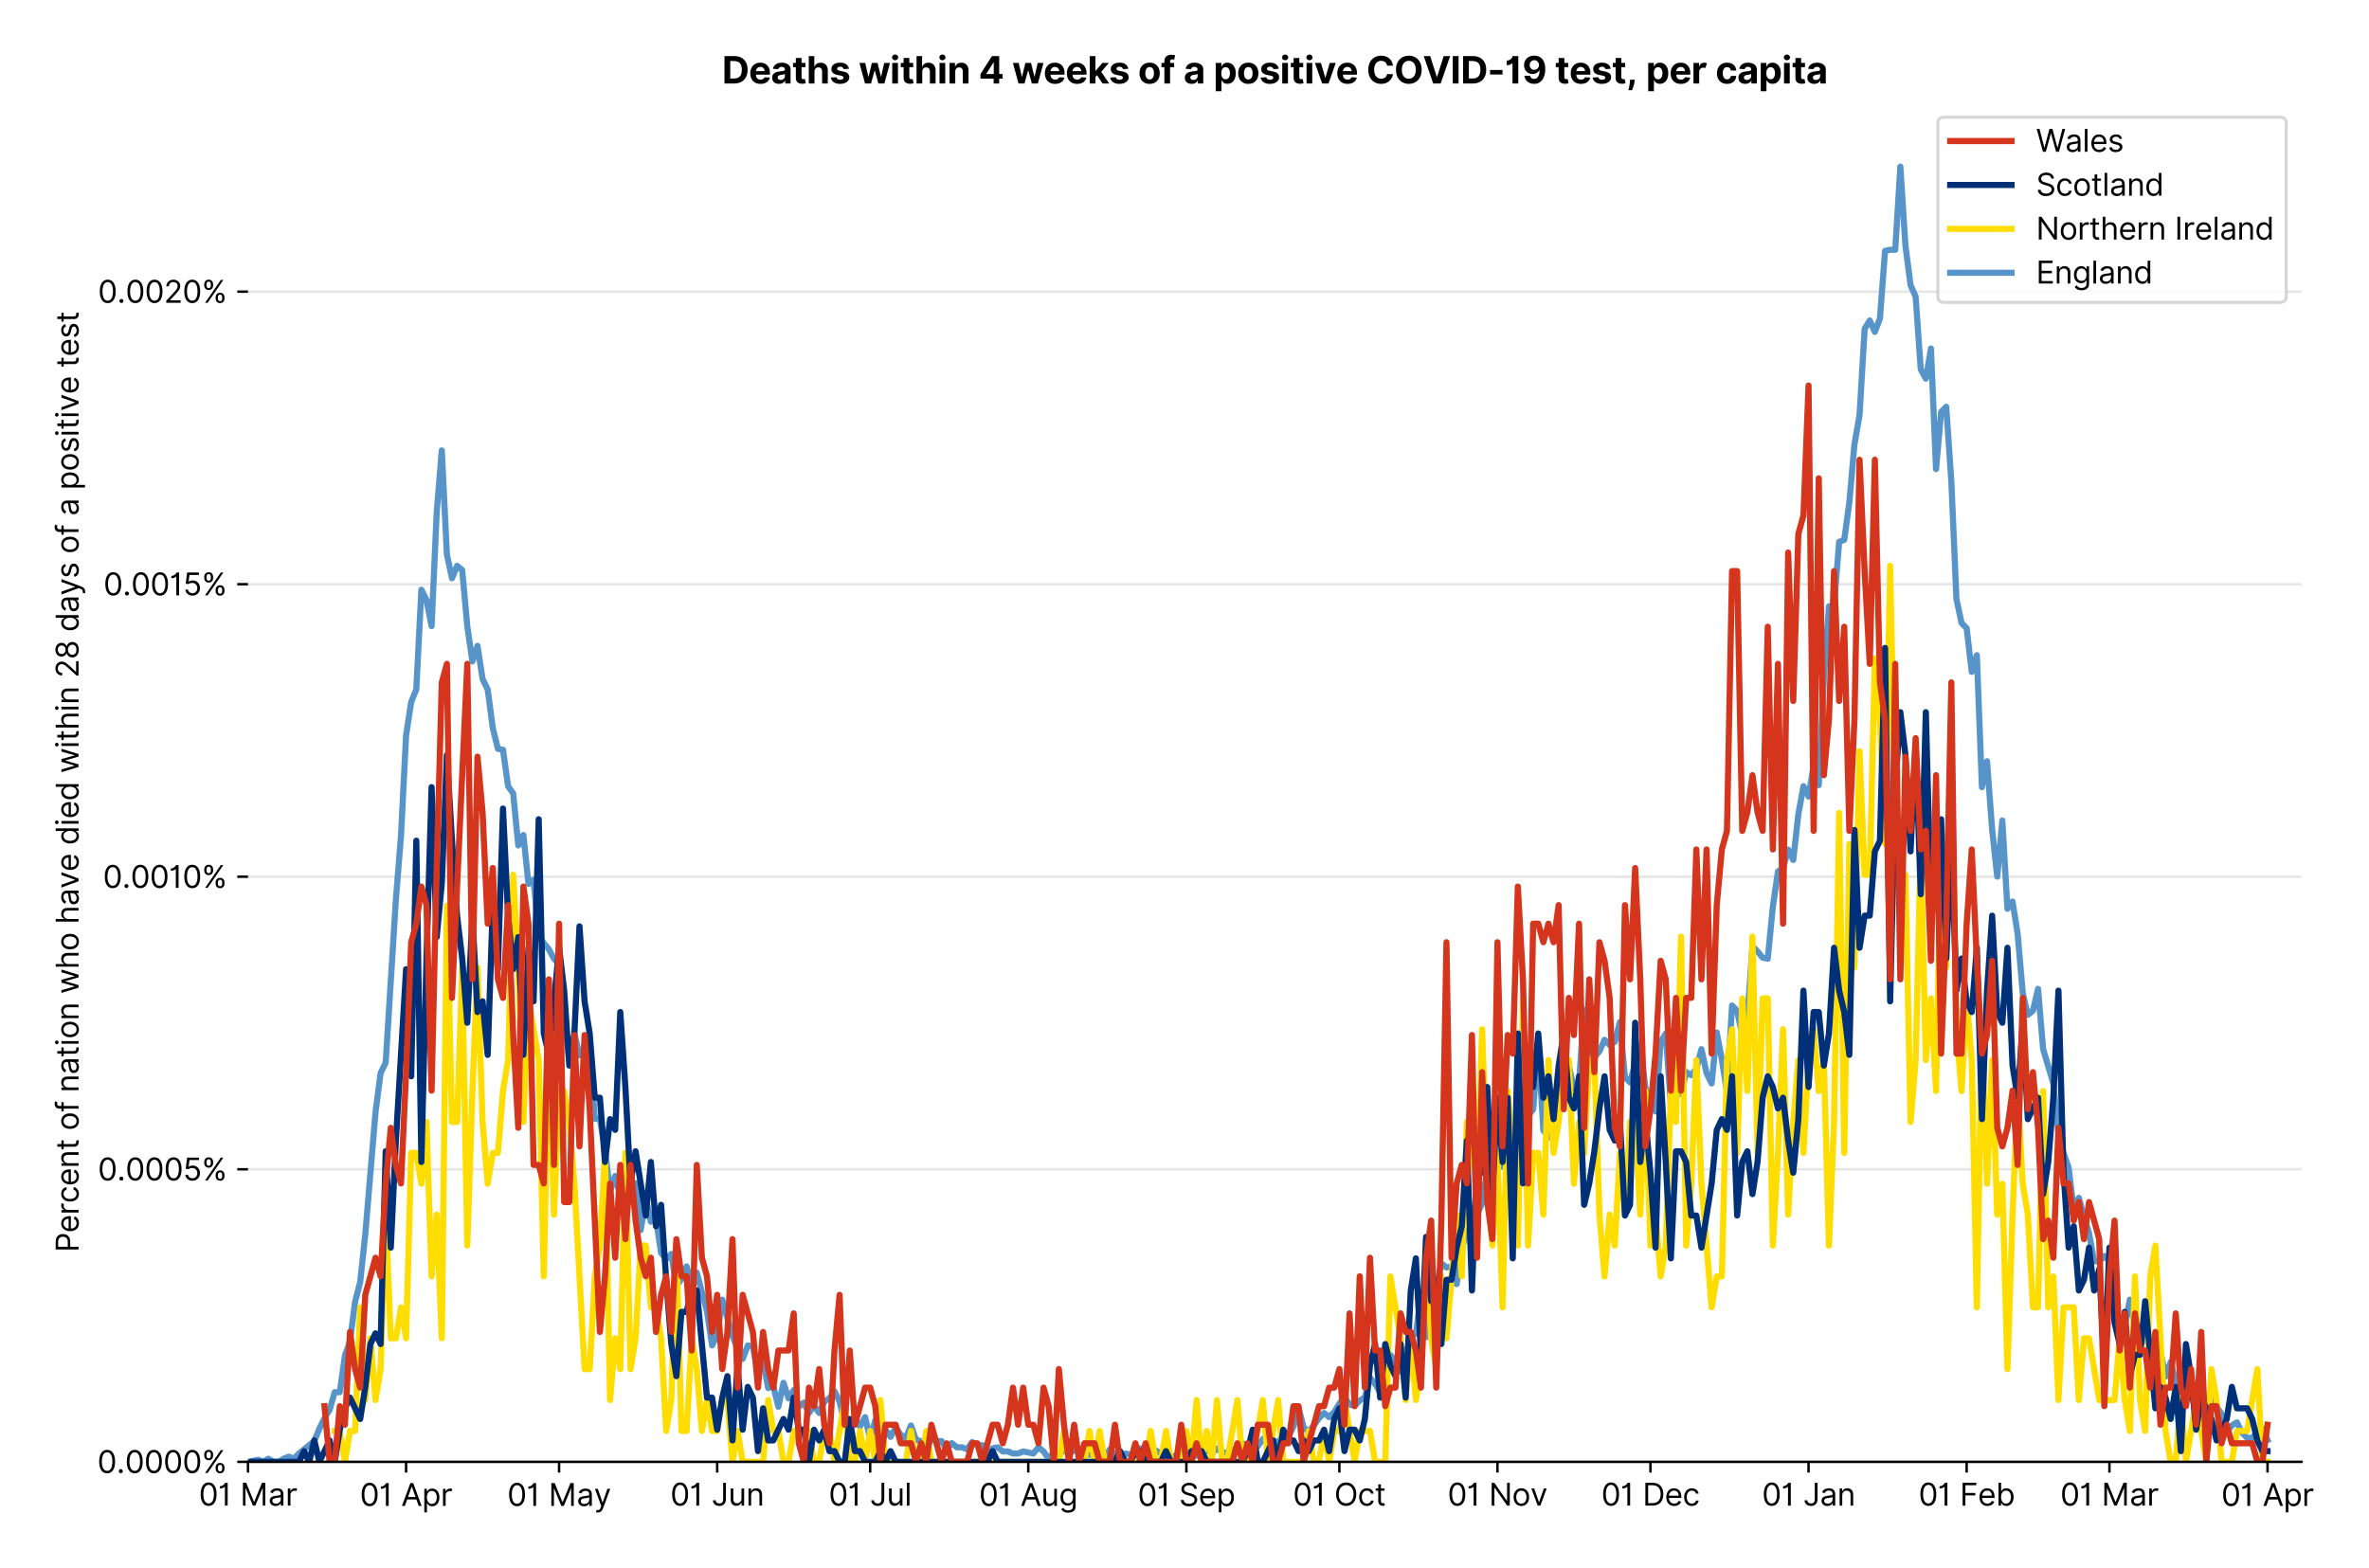 <?xml version="1.0" encoding="utf-8" standalone="no"?>
<!DOCTYPE svg PUBLIC "-//W3C//DTD SVG 1.1//EN"
  "http://www.w3.org/Graphics/SVG/1.1/DTD/svg11.dtd">
<svg version="1.1" viewBox="0 0 772.455 511.276" xmlns="http://www.w3.org/2000/svg" xmlns:xlink="http://www.w3.org/1999/xlink">
 <defs>
  <style type="text/css">*{stroke-linecap:butt;stroke-linejoin:round;}</style>
 </defs>
 <g id="figure_1">
  <g id="patch_1">
   <path d="M 0 511.276 
L 772.455 511.276 
L 772.455 0 
L 0 0 
z
" style="fill:#ffffff;"/>
  </g>
  <g id="axes_1">
   <g id="patch_2">
    <path d="M 80.862 476.745 
L 750.462 476.745 
L 750.462 33.225 
L 80.862 33.225 
z
" style="fill:#ffffff;"/>
   </g>
   <g id="matplotlib.axis_1">
    <g id="xtick_1">
     <g id="line2d_1">
      <defs>
       <path d="M 0 0 
L 0 3.5 
" id="md74af30f73" style="stroke:#000000;stroke-width:0.8;"/>
      </defs>
      <g>
       <use style="stroke:#000000;stroke-width:0.8;" x="80.862" xlink:href="#md74af30f73" y="476.745"/>
      </g>
     </g>
     <g id="text_1">
      <!-- 01 Mar -->
      <g transform="translate(64.826 491.018)scale(0.1 -0.1)">
       <defs>
        <path d="M 2000 -64 
Q 1230 -64 806 561 
Q 382 1186 382 2327 
Q 382 3459 809 4088 
Q 1236 4718 2000 4718 
Q 2764 4718 3191 4088 
Q 3618 3459 3618 2327 
Q 3618 1186 3194 561 
Q 2771 -64 2000 -64 
z
M 2000 436 
Q 2509 436 2791 927 
Q 3073 1418 3073 2327 
Q 3073 3234 2789 3730 
Q 2505 4227 2000 4227 
Q 1496 4227 1211 3730 
Q 927 3234 927 2327 
Q 927 1418 1210 927 
Q 1493 436 2000 436 
z
" id="Inter-Regular-30" transform="scale(0.016)"/>
        <path d="M 1973 4655 
L 1973 0 
L 1409 0 
L 1409 3836 
L 1373 3836 
Q 1341 3773 1209 3692 
Q 1077 3611 868 3551 
Q 659 3491 391 3491 
L 391 3964 
Q 661 3964 859 4061 
Q 1057 4159 1190 4291 
Q 1323 4423 1392 4529 
Q 1461 4636 1473 4655 
L 1973 4655 
z
" id="Inter-Regular-31" transform="scale(0.016)"/>
        <path id="Inter-Regular-20" transform="scale(0.016)"/>
        <path d="M 564 4655 
L 1236 4655 
L 2818 791 
L 2873 791 
L 4455 4655 
L 5127 4655 
L 5127 0 
L 4600 0 
L 4600 3536 
L 4555 3536 
L 3100 0 
L 2591 0 
L 1136 3536 
L 1091 3536 
L 1091 0 
L 564 0 
L 564 4655 
z
" id="Inter-Regular-4d" transform="scale(0.016)"/>
        <path d="M 1518 -82 
Q 1186 -82 916 44 
Q 646 170 486 410 
Q 327 650 327 991 
Q 327 1291 445 1478 
Q 564 1666 761 1773 
Q 959 1880 1199 1933 
Q 1439 1986 1682 2018 
Q 2000 2059 2199 2080 
Q 2398 2102 2490 2154 
Q 2582 2207 2582 2336 
L 2582 2355 
Q 2582 2691 2399 2877 
Q 2216 3064 1846 3064 
Q 1461 3064 1243 2895 
Q 1025 2727 936 2536 
L 427 2718 
Q 564 3036 792 3214 
Q 1021 3393 1292 3464 
Q 1564 3536 1827 3536 
Q 1996 3536 2215 3496 
Q 2434 3457 2640 3334 
Q 2846 3211 2982 2963 
Q 3118 2716 3118 2300 
L 3118 0 
L 2582 0 
L 2582 473 
L 2555 473 
Q 2500 359 2373 229 
Q 2246 100 2034 9 
Q 1823 -82 1518 -82 
z
M 1600 400 
Q 1918 400 2137 525 
Q 2357 650 2469 847 
Q 2582 1045 2582 1264 
L 2582 1755 
Q 2548 1714 2433 1681 
Q 2318 1648 2169 1624 
Q 2021 1600 1881 1583 
Q 1741 1566 1655 1555 
Q 1446 1527 1265 1467 
Q 1084 1407 974 1287 
Q 864 1168 864 964 
Q 864 684 1072 542 
Q 1280 400 1600 400 
z
" id="Inter-Regular-61" transform="scale(0.016)"/>
        <path d="M 491 0 
L 491 3491 
L 1009 3491 
L 1009 2964 
L 1046 2964 
Q 1139 3223 1389 3384 
Q 1639 3545 1955 3545 
Q 2100 3545 2209 3511 
Q 2318 3477 2400 3418 
L 2218 2964 
Q 2161 2993 2085 3010 
Q 2009 3027 1909 3027 
Q 1527 3027 1277 2794 
Q 1027 2561 1027 2209 
L 1027 0 
L 491 0 
z
" id="Inter-Regular-72" transform="scale(0.016)"/>
       </defs>
       <use xlink:href="#Inter-Regular-30"/>
       <use x="62.5" xlink:href="#Inter-Regular-31"/>
       <use x="106.676" xlink:href="#Inter-Regular-20"/>
       <use x="134.801" xlink:href="#Inter-Regular-4d"/>
       <use x="225.994" xlink:href="#Inter-Regular-61"/>
       <use x="282.386" xlink:href="#Inter-Regular-72"/>
      </g>
     </g>
    </g>
    <g id="xtick_2">
     <g id="line2d_2">
      <g>
       <use style="stroke:#000000;stroke-width:0.8;" x="132.412" xlink:href="#md74af30f73" y="476.745"/>
      </g>
     </g>
     <g id="text_2">
      <!-- 01 Apr -->
      <g transform="translate(117.327 491.117)scale(0.1 -0.1)">
       <defs>
        <path d="M 755 0 
L 164 0 
L 1873 4655 
L 2455 4655 
L 4164 0 
L 3573 0 
L 3105 1318 
L 1223 1318 
L 755 0 
z
M 1400 1818 
L 2927 1818 
L 2182 3918 
L 2146 3918 
L 1400 1818 
z
" id="Inter-Regular-41" transform="scale(0.016)"/>
        <path d="M 491 -1309 
L 491 3491 
L 1009 3491 
L 1009 2936 
L 1073 2936 
Q 1132 3027 1237 3169 
Q 1343 3311 1542 3423 
Q 1741 3536 2082 3536 
Q 2523 3536 2859 3315 
Q 3196 3095 3384 2690 
Q 3573 2286 3573 1736 
Q 3573 1182 3384 776 
Q 3196 370 2861 148 
Q 2527 -73 2091 -73 
Q 1755 -73 1552 39 
Q 1350 152 1241 296 
Q 1132 441 1073 536 
L 1027 536 
L 1027 -1309 
L 491 -1309 
z
M 1018 1745 
Q 1018 1152 1276 780 
Q 1534 409 2018 409 
Q 2355 409 2581 587 
Q 2807 766 2921 1069 
Q 3036 1373 3036 1745 
Q 3036 2114 2923 2410 
Q 2811 2707 2585 2881 
Q 2359 3055 2018 3055 
Q 1527 3055 1272 2693 
Q 1018 2332 1018 1745 
z
" id="Inter-Regular-70" transform="scale(0.016)"/>
       </defs>
       <use xlink:href="#Inter-Regular-30"/>
       <use x="62.5" xlink:href="#Inter-Regular-31"/>
       <use x="106.676" xlink:href="#Inter-Regular-20"/>
       <use x="134.801" xlink:href="#Inter-Regular-41"/>
       <use x="202.415" xlink:href="#Inter-Regular-70"/>
       <use x="263.352" xlink:href="#Inter-Regular-72"/>
      </g>
     </g>
    </g>
    <g id="xtick_3">
     <g id="line2d_3">
      <g>
       <use style="stroke:#000000;stroke-width:0.8;" x="182.299" xlink:href="#md74af30f73" y="476.745"/>
      </g>
     </g>
     <g id="text_3">
      <!-- 01 May -->
      <g transform="translate(165.396 491.117)scale(0.1 -0.1)">
       <defs>
        <path d="M 818 -1355 
Q 682 -1355 575 -1333 
Q 468 -1311 427 -1291 
L 564 -818 
Q 857 -893 1053 -814 
Q 1250 -736 1391 -345 
L 1509 -18 
L 218 3491 
L 800 3491 
L 1764 709 
L 1800 709 
L 2764 3491 
L 3346 3491 
L 1846 -564 
Q 1550 -1355 818 -1355 
z
" id="Inter-Regular-79" transform="scale(0.016)"/>
       </defs>
       <use xlink:href="#Inter-Regular-30"/>
       <use x="62.5" xlink:href="#Inter-Regular-31"/>
       <use x="106.676" xlink:href="#Inter-Regular-20"/>
       <use x="134.801" xlink:href="#Inter-Regular-4d"/>
       <use x="225.994" xlink:href="#Inter-Regular-61"/>
       <use x="282.386" xlink:href="#Inter-Regular-79"/>
      </g>
     </g>
    </g>
    <g id="xtick_4">
     <g id="line2d_4">
      <g>
       <use style="stroke:#000000;stroke-width:0.8;" x="233.849" xlink:href="#md74af30f73" y="476.745"/>
      </g>
     </g>
     <g id="text_4">
      <!-- 01 Jun -->
      <g transform="translate(218.565 491.018)scale(0.1 -0.1)">
       <defs>
        <path d="M 2346 4655 
L 2909 4655 
L 2909 1327 
Q 2909 657 2549 296 
Q 2189 -64 1582 -64 
Q 1200 -64 902 76 
Q 605 216 434 475 
Q 264 734 264 1091 
L 818 1091 
Q 818 795 1034 615 
Q 1250 436 1582 436 
Q 1948 436 2147 664 
Q 2346 893 2346 1327 
L 2346 4655 
z
" id="Inter-Regular-4a" transform="scale(0.016)"/>
        <path d="M 2691 1427 
L 2691 3491 
L 3227 3491 
L 3227 0 
L 2691 0 
L 2691 591 
L 2655 591 
Q 2532 325 2273 140 
Q 2014 -45 1618 -45 
Q 1127 -45 809 280 
Q 491 605 491 1273 
L 491 3491 
L 1027 3491 
L 1027 1309 
Q 1027 927 1242 700 
Q 1457 473 1791 473 
Q 1991 473 2199 575 
Q 2407 677 2549 888 
Q 2691 1100 2691 1427 
z
" id="Inter-Regular-75" transform="scale(0.016)"/>
        <path d="M 1027 2100 
L 1027 0 
L 491 0 
L 491 3491 
L 1009 3491 
L 1009 2945 
L 1055 2945 
Q 1177 3211 1427 3373 
Q 1677 3536 2073 3536 
Q 2602 3536 2928 3211 
Q 3255 2886 3255 2218 
L 3255 0 
L 2718 0 
L 2718 2182 
Q 2718 2593 2504 2824 
Q 2291 3055 1918 3055 
Q 1534 3055 1280 2806 
Q 1027 2557 1027 2100 
z
" id="Inter-Regular-6e" transform="scale(0.016)"/>
       </defs>
       <use xlink:href="#Inter-Regular-30"/>
       <use x="62.5" xlink:href="#Inter-Regular-31"/>
       <use x="106.676" xlink:href="#Inter-Regular-20"/>
       <use x="134.801" xlink:href="#Inter-Regular-4a"/>
       <use x="189.063" xlink:href="#Inter-Regular-75"/>
       <use x="247.159" xlink:href="#Inter-Regular-6e"/>
      </g>
     </g>
    </g>
    <g id="xtick_5">
     <g id="line2d_5">
      <g>
       <use style="stroke:#000000;stroke-width:0.8;" x="283.736" xlink:href="#md74af30f73" y="476.745"/>
      </g>
     </g>
     <g id="text_5">
      <!-- 01 Jul -->
      <g transform="translate(270.192 491.018)scale(0.1 -0.1)">
       <defs>
        <path d="M 1027 4655 
L 1027 0 
L 491 0 
L 491 4655 
L 1027 4655 
z
" id="Inter-Regular-6c" transform="scale(0.016)"/>
       </defs>
       <use xlink:href="#Inter-Regular-30"/>
       <use x="62.5" xlink:href="#Inter-Regular-31"/>
       <use x="106.676" xlink:href="#Inter-Regular-20"/>
       <use x="134.801" xlink:href="#Inter-Regular-4a"/>
       <use x="189.063" xlink:href="#Inter-Regular-75"/>
       <use x="247.159" xlink:href="#Inter-Regular-6c"/>
      </g>
     </g>
    </g>
    <g id="xtick_6">
     <g id="line2d_6">
      <g>
       <use style="stroke:#000000;stroke-width:0.8;" x="335.286" xlink:href="#md74af30f73" y="476.745"/>
      </g>
     </g>
     <g id="text_6">
      <!-- 01 Aug -->
      <g transform="translate(319.214 491.117)scale(0.1 -0.1)">
       <defs>
        <path d="M 1900 -1382 
Q 1316 -1382 976 -1169 
Q 636 -957 473 -682 
L 900 -382 
Q 973 -477 1084 -601 
Q 1196 -725 1390 -817 
Q 1584 -909 1900 -909 
Q 2323 -909 2598 -704 
Q 2873 -500 2873 -64 
L 2873 645 
L 2827 645 
Q 2768 550 2660 410 
Q 2552 270 2351 162 
Q 2150 55 1809 55 
Q 1386 55 1051 255 
Q 716 455 521 836 
Q 327 1218 327 1764 
Q 327 2300 516 2699 
Q 705 3098 1041 3317 
Q 1377 3536 1818 3536 
Q 2159 3536 2360 3423 
Q 2561 3311 2669 3169 
Q 2777 3027 2836 2936 
L 2891 2936 
L 2891 3491 
L 3409 3491 
L 3409 -100 
Q 3409 -550 3205 -833 
Q 3002 -1116 2660 -1249 
Q 2318 -1382 1900 -1382 
z
M 1882 536 
Q 2366 536 2624 864 
Q 2882 1193 2882 1773 
Q 2882 2339 2627 2697 
Q 2373 3055 1882 3055 
Q 1541 3055 1315 2882 
Q 1089 2709 976 2418 
Q 864 2127 864 1773 
Q 864 1227 1120 881 
Q 1377 536 1882 536 
z
" id="Inter-Regular-67" transform="scale(0.016)"/>
       </defs>
       <use xlink:href="#Inter-Regular-30"/>
       <use x="62.5" xlink:href="#Inter-Regular-31"/>
       <use x="106.676" xlink:href="#Inter-Regular-20"/>
       <use x="134.801" xlink:href="#Inter-Regular-41"/>
       <use x="202.415" xlink:href="#Inter-Regular-75"/>
       <use x="260.511" xlink:href="#Inter-Regular-67"/>
      </g>
     </g>
    </g>
    <g id="xtick_7">
     <g id="line2d_7">
      <g>
       <use style="stroke:#000000;stroke-width:0.8;" x="386.836" xlink:href="#md74af30f73" y="476.745"/>
      </g>
     </g>
     <g id="text_7">
      <!-- 01 Sep -->
      <g transform="translate(370.948 491.117)scale(0.1 -0.1)">
       <defs>
        <path d="M 3109 3491 
Q 3068 3836 2777 4027 
Q 2486 4218 2064 4218 
Q 1600 4218 1318 3999 
Q 1036 3780 1036 3445 
Q 1036 3195 1189 3042 
Q 1343 2889 1553 2803 
Q 1764 2718 1936 2673 
L 2409 2545 
Q 2591 2498 2815 2414 
Q 3039 2330 3244 2185 
Q 3450 2041 3584 1816 
Q 3718 1591 3718 1264 
Q 3718 886 3521 581 
Q 3325 277 2949 97 
Q 2573 -82 2036 -82 
Q 1286 -82 845 272 
Q 405 627 364 1200 
L 946 1200 
Q 968 936 1124 764 
Q 1280 593 1519 510 
Q 1759 427 2036 427 
Q 2359 427 2616 533 
Q 2873 639 3023 828 
Q 3173 1018 3173 1273 
Q 3173 1505 3043 1650 
Q 2914 1795 2702 1886 
Q 2491 1977 2246 2045 
L 1673 2209 
Q 1127 2366 809 2657 
Q 491 2948 491 3418 
Q 491 3809 703 4101 
Q 916 4393 1276 4555 
Q 1636 4718 2082 4718 
Q 2532 4718 2882 4558 
Q 3232 4398 3437 4120 
Q 3643 3843 3655 3491 
L 3109 3491 
z
" id="Inter-Regular-53" transform="scale(0.016)"/>
        <path d="M 1955 -73 
Q 1450 -73 1085 151 
Q 721 375 524 778 
Q 327 1182 327 1718 
Q 327 2255 524 2665 
Q 721 3075 1074 3305 
Q 1427 3536 1900 3536 
Q 2173 3536 2439 3445 
Q 2705 3355 2923 3151 
Q 3141 2948 3270 2614 
Q 3400 2280 3400 1791 
L 3400 1564 
L 866 1564 
Q 884 1005 1183 707 
Q 1482 409 1955 409 
Q 2271 409 2498 545 
Q 2725 682 2827 955 
L 3346 809 
Q 3223 414 2854 170 
Q 2486 -73 1955 -73 
z
M 866 2027 
L 2855 2027 
Q 2855 2470 2595 2762 
Q 2336 3055 1900 3055 
Q 1593 3055 1368 2911 
Q 1143 2768 1013 2533 
Q 884 2298 866 2027 
z
" id="Inter-Regular-65" transform="scale(0.016)"/>
       </defs>
       <use xlink:href="#Inter-Regular-30"/>
       <use x="62.5" xlink:href="#Inter-Regular-31"/>
       <use x="106.676" xlink:href="#Inter-Regular-20"/>
       <use x="134.801" xlink:href="#Inter-Regular-53"/>
       <use x="198.58" xlink:href="#Inter-Regular-65"/>
       <use x="256.818" xlink:href="#Inter-Regular-70"/>
      </g>
     </g>
    </g>
    <g id="xtick_8">
     <g id="line2d_8">
      <g>
       <use style="stroke:#000000;stroke-width:0.8;" x="436.723" xlink:href="#md74af30f73" y="476.745"/>
      </g>
     </g>
     <g id="text_8">
      <!-- 01 Oct -->
      <g transform="translate(421.566 491.018)scale(0.1 -0.1)">
       <defs>
        <path d="M 4491 2327 
Q 4491 1591 4225 1054 
Q 3959 518 3495 227 
Q 3032 -64 2436 -64 
Q 1841 -64 1377 227 
Q 914 518 648 1054 
Q 382 1591 382 2327 
Q 382 3064 648 3600 
Q 914 4136 1377 4427 
Q 1841 4718 2436 4718 
Q 3032 4718 3495 4427 
Q 3959 4136 4225 3600 
Q 4491 3064 4491 2327 
z
M 3946 2327 
Q 3946 2932 3744 3348 
Q 3543 3764 3201 3977 
Q 2859 4191 2436 4191 
Q 2014 4191 1672 3977 
Q 1330 3764 1128 3348 
Q 927 2932 927 2327 
Q 927 1723 1128 1307 
Q 1330 891 1672 677 
Q 2014 464 2436 464 
Q 2859 464 3201 677 
Q 3543 891 3744 1307 
Q 3946 1723 3946 2327 
z
" id="Inter-Regular-4f" transform="scale(0.016)"/>
        <path d="M 1909 -73 
Q 1418 -73 1063 159 
Q 709 391 518 798 
Q 327 1205 327 1727 
Q 327 2259 524 2667 
Q 721 3075 1074 3305 
Q 1427 3536 1900 3536 
Q 2268 3536 2563 3400 
Q 2859 3264 3047 3018 
Q 3236 2773 3282 2445 
L 2746 2445 
Q 2684 2684 2474 2869 
Q 2264 3055 1909 3055 
Q 1439 3055 1151 2697 
Q 864 2339 864 1745 
Q 864 1139 1148 774 
Q 1432 409 1909 409 
Q 2223 409 2447 570 
Q 2671 732 2746 1018 
L 3282 1018 
Q 3236 709 3058 462 
Q 2880 216 2588 71 
Q 2296 -73 1909 -73 
z
" id="Inter-Regular-63" transform="scale(0.016)"/>
        <path d="M 2009 3491 
L 2009 3036 
L 1264 3036 
L 1264 1000 
Q 1264 773 1331 660 
Q 1398 548 1503 510 
Q 1609 473 1727 473 
Q 1816 473 1873 483 
Q 1930 493 1964 500 
L 2073 18 
Q 2018 -2 1920 -23 
Q 1823 -45 1673 -45 
Q 1446 -45 1228 52 
Q 1011 150 869 350 
Q 727 550 727 855 
L 727 3036 
L 200 3036 
L 200 3491 
L 727 3491 
L 727 4327 
L 1264 4327 
L 1264 3491 
L 2009 3491 
z
" id="Inter-Regular-74" transform="scale(0.016)"/>
       </defs>
       <use xlink:href="#Inter-Regular-30"/>
       <use x="62.5" xlink:href="#Inter-Regular-31"/>
       <use x="106.676" xlink:href="#Inter-Regular-20"/>
       <use x="134.801" xlink:href="#Inter-Regular-4f"/>
       <use x="210.938" xlink:href="#Inter-Regular-63"/>
       <use x="266.761" xlink:href="#Inter-Regular-74"/>
      </g>
     </g>
    </g>
    <g id="xtick_9">
     <g id="line2d_9">
      <g>
       <use style="stroke:#000000;stroke-width:0.8;" x="488.273" xlink:href="#md74af30f73" y="476.745"/>
      </g>
     </g>
     <g id="text_9">
      <!-- 01 Nov -->
      <g transform="translate(472.001 491.018)scale(0.1 -0.1)">
       <defs>
        <path d="M 4255 4655 
L 4255 0 
L 3709 0 
L 1173 3655 
L 1127 3655 
L 1127 0 
L 564 0 
L 564 4655 
L 1109 4655 
L 3655 991 
L 3700 991 
L 3700 4655 
L 4255 4655 
z
" id="Inter-Regular-4e" transform="scale(0.016)"/>
        <path d="M 1909 -73 
Q 1436 -73 1080 152 
Q 725 377 526 781 
Q 327 1186 327 1727 
Q 327 2273 526 2679 
Q 725 3086 1080 3311 
Q 1436 3536 1909 3536 
Q 2382 3536 2737 3311 
Q 3093 3086 3292 2679 
Q 3491 2273 3491 1727 
Q 3491 1186 3292 781 
Q 3093 377 2737 152 
Q 2382 -73 1909 -73 
z
M 1909 409 
Q 2268 409 2500 593 
Q 2732 777 2843 1077 
Q 2955 1377 2955 1727 
Q 2955 2077 2843 2379 
Q 2732 2682 2500 2868 
Q 2268 3055 1909 3055 
Q 1550 3055 1318 2868 
Q 1086 2682 975 2379 
Q 864 2077 864 1727 
Q 864 1377 975 1077 
Q 1086 777 1318 593 
Q 1550 409 1909 409 
z
" id="Inter-Regular-6f" transform="scale(0.016)"/>
        <path d="M 3346 3491 
L 2055 0 
L 1509 0 
L 218 3491 
L 800 3491 
L 1764 709 
L 1800 709 
L 2764 3491 
L 3346 3491 
z
" id="Inter-Regular-76" transform="scale(0.016)"/>
       </defs>
       <use xlink:href="#Inter-Regular-30"/>
       <use x="62.5" xlink:href="#Inter-Regular-31"/>
       <use x="106.676" xlink:href="#Inter-Regular-20"/>
       <use x="134.801" xlink:href="#Inter-Regular-4e"/>
       <use x="210.085" xlink:href="#Inter-Regular-6f"/>
       <use x="269.744" xlink:href="#Inter-Regular-76"/>
      </g>
     </g>
    </g>
    <g id="xtick_10">
     <g id="line2d_10">
      <g>
       <use style="stroke:#000000;stroke-width:0.8;" x="538.159" xlink:href="#md74af30f73" y="476.745"/>
      </g>
     </g>
     <g id="text_10">
      <!-- 01 Dec -->
      <g transform="translate(522.123 491.018)scale(0.1 -0.1)">
       <defs>
        <path d="M 2000 0 
L 564 0 
L 564 4655 
L 2064 4655 
Q 2741 4655 3223 4376 
Q 3705 4098 3961 3578 
Q 4218 3059 4218 2336 
Q 4218 1609 3959 1085 
Q 3700 561 3204 280 
Q 2709 0 2000 0 
z
M 1127 500 
L 1964 500 
Q 2830 500 3251 992 
Q 3673 1484 3673 2336 
Q 3673 3182 3259 3668 
Q 2846 4155 2027 4155 
L 1127 4155 
L 1127 500 
z
" id="Inter-Regular-44" transform="scale(0.016)"/>
       </defs>
       <use xlink:href="#Inter-Regular-30"/>
       <use x="62.5" xlink:href="#Inter-Regular-31"/>
       <use x="106.676" xlink:href="#Inter-Regular-20"/>
       <use x="134.801" xlink:href="#Inter-Regular-44"/>
       <use x="206.676" xlink:href="#Inter-Regular-65"/>
       <use x="264.915" xlink:href="#Inter-Regular-63"/>
      </g>
     </g>
    </g>
    <g id="xtick_11">
     <g id="line2d_11">
      <g>
       <use style="stroke:#000000;stroke-width:0.8;" x="589.709" xlink:href="#md74af30f73" y="476.745"/>
      </g>
     </g>
     <g id="text_11">
      <!-- 01 Jan -->
      <g transform="translate(574.51 491.018)scale(0.1 -0.1)">
       <use xlink:href="#Inter-Regular-30"/>
       <use x="62.5" xlink:href="#Inter-Regular-31"/>
       <use x="106.676" xlink:href="#Inter-Regular-20"/>
       <use x="134.801" xlink:href="#Inter-Regular-4a"/>
       <use x="189.063" xlink:href="#Inter-Regular-61"/>
       <use x="245.455" xlink:href="#Inter-Regular-6e"/>
      </g>
     </g>
    </g>
    <g id="xtick_12">
     <g id="line2d_12">
      <g>
       <use style="stroke:#000000;stroke-width:0.8;" x="641.259" xlink:href="#md74af30f73" y="476.745"/>
      </g>
     </g>
     <g id="text_12">
      <!-- 01 Feb -->
      <g transform="translate(625.57 491.018)scale(0.1 -0.1)">
       <defs>
        <path d="M 564 0 
L 564 4655 
L 3355 4655 
L 3355 4155 
L 1127 4155 
L 1127 2582 
L 3146 2582 
L 3146 2082 
L 1127 2082 
L 1127 0 
L 564 0 
z
" id="Inter-Regular-46" transform="scale(0.016)"/>
        <path d="M 564 0 
L 564 4655 
L 1100 4655 
L 1100 2936 
L 1146 2936 
Q 1205 3027 1310 3169 
Q 1416 3311 1615 3423 
Q 1814 3536 2155 3536 
Q 2596 3536 2932 3315 
Q 3268 3095 3457 2690 
Q 3646 2286 3646 1736 
Q 3646 1182 3457 776 
Q 3268 370 2934 148 
Q 2600 -73 2164 -73 
Q 1827 -73 1625 39 
Q 1423 152 1314 296 
Q 1205 441 1146 536 
L 1082 536 
L 1082 0 
L 564 0 
z
M 1091 1745 
Q 1091 1152 1349 780 
Q 1607 409 2091 409 
Q 2427 409 2653 587 
Q 2880 766 2994 1069 
Q 3109 1373 3109 1745 
Q 3109 2114 2996 2410 
Q 2884 2707 2658 2881 
Q 2432 3055 2091 3055 
Q 1600 3055 1345 2693 
Q 1091 2332 1091 1745 
z
" id="Inter-Regular-62" transform="scale(0.016)"/>
       </defs>
       <use xlink:href="#Inter-Regular-30"/>
       <use x="62.5" xlink:href="#Inter-Regular-31"/>
       <use x="106.676" xlink:href="#Inter-Regular-20"/>
       <use x="134.801" xlink:href="#Inter-Regular-46"/>
       <use x="193.466" xlink:href="#Inter-Regular-65"/>
       <use x="251.705" xlink:href="#Inter-Regular-62"/>
      </g>
     </g>
    </g>
    <g id="xtick_13">
     <g id="line2d_13">
      <g>
       <use style="stroke:#000000;stroke-width:0.8;" x="687.82" xlink:href="#md74af30f73" y="476.745"/>
      </g>
     </g>
     <g id="text_13">
      <!-- 01 Mar -->
      <g transform="translate(671.784 491.018)scale(0.1 -0.1)">
       <use xlink:href="#Inter-Regular-30"/>
       <use x="62.5" xlink:href="#Inter-Regular-31"/>
       <use x="106.676" xlink:href="#Inter-Regular-20"/>
       <use x="134.801" xlink:href="#Inter-Regular-4d"/>
       <use x="225.994" xlink:href="#Inter-Regular-61"/>
       <use x="282.386" xlink:href="#Inter-Regular-72"/>
      </g>
     </g>
    </g>
    <g id="xtick_14">
     <g id="line2d_14">
      <g>
       <use style="stroke:#000000;stroke-width:0.8;" x="739.37" xlink:href="#md74af30f73" y="476.745"/>
      </g>
     </g>
     <g id="text_14">
      <!-- 01 Apr -->
      <g transform="translate(724.285 491.117)scale(0.1 -0.1)">
       <use xlink:href="#Inter-Regular-30"/>
       <use x="62.5" xlink:href="#Inter-Regular-31"/>
       <use x="106.676" xlink:href="#Inter-Regular-20"/>
       <use x="134.801" xlink:href="#Inter-Regular-41"/>
       <use x="202.415" xlink:href="#Inter-Regular-70"/>
       <use x="263.352" xlink:href="#Inter-Regular-72"/>
      </g>
     </g>
    </g>
   </g>
   <g id="matplotlib.axis_2">
    <g id="ytick_1">
     <g id="line2d_15">
      <path clip-path="url(#p0c162838ed)" d="M 80.862 476.745 
L 750.462 476.745 
" style="fill:none;stroke:#e5e5e5;stroke-linecap:square;stroke-width:0.8;"/>
     </g>
     <g id="line2d_16">
      <defs>
       <path d="M 0 0 
L -3.5 0 
" id="mcaaa11831b" style="stroke:#000000;stroke-width:0.8;"/>
      </defs>
      <g>
       <use style="stroke:#000000;stroke-width:0.8;" x="80.862" xlink:href="#mcaaa11831b" y="476.745"/>
      </g>
     </g>
     <g id="text_15">
      <!-- 0.0000% -->
      <g transform="translate(31.731 480.382)scale(0.1 -0.1)">
       <defs>
        <path d="M 882 -36 
Q 714 -36 593 84 
Q 473 205 473 373 
Q 473 541 593 661 
Q 714 782 882 782 
Q 1050 782 1170 661 
Q 1291 541 1291 373 
Q 1291 205 1170 84 
Q 1050 -36 882 -36 
z
" id="Inter-Regular-2e" transform="scale(0.016)"/>
        <path d="M 2855 873 
L 2855 1118 
Q 2855 1373 2960 1585 
Q 3066 1798 3269 1926 
Q 3473 2055 3764 2055 
Q 4059 2055 4259 1926 
Q 4459 1798 4561 1585 
Q 4664 1373 4664 1118 
L 4664 873 
Q 4664 618 4560 405 
Q 4457 193 4256 64 
Q 4055 -64 3764 -64 
Q 3468 -64 3266 64 
Q 3064 193 2959 405 
Q 2855 618 2855 873 
z
M 536 3536 
L 536 3782 
Q 536 4036 642 4248 
Q 748 4461 951 4589 
Q 1155 4718 1446 4718 
Q 1741 4718 1941 4589 
Q 2141 4461 2243 4248 
Q 2346 4036 2346 3782 
L 2346 3536 
Q 2346 3282 2242 3069 
Q 2139 2857 1937 2728 
Q 1736 2600 1446 2600 
Q 1150 2600 948 2728 
Q 746 2857 641 3069 
Q 536 3282 536 3536 
z
M 709 0 
L 3909 4655 
L 4427 4655 
L 1227 0 
L 709 0 
z
M 3318 1118 
L 3318 873 
Q 3318 661 3418 494 
Q 3518 327 3764 327 
Q 4002 327 4101 494 
Q 4200 661 4200 873 
L 4200 1118 
Q 4200 1330 4104 1497 
Q 4009 1664 3764 1664 
Q 3525 1664 3421 1497 
Q 3318 1330 3318 1118 
z
M 1000 3782 
L 1000 3536 
Q 1000 3325 1100 3158 
Q 1200 2991 1446 2991 
Q 1684 2991 1783 3158 
Q 1882 3325 1882 3536 
L 1882 3782 
Q 1882 3993 1786 4160 
Q 1691 4327 1446 4327 
Q 1207 4327 1103 4160 
Q 1000 3993 1000 3782 
z
" id="Inter-Regular-25" transform="scale(0.016)"/>
       </defs>
       <use xlink:href="#Inter-Regular-30"/>
       <use x="62.5" xlink:href="#Inter-Regular-2e"/>
       <use x="90.057" xlink:href="#Inter-Regular-30"/>
       <use x="152.557" xlink:href="#Inter-Regular-30"/>
       <use x="215.057" xlink:href="#Inter-Regular-30"/>
       <use x="277.557" xlink:href="#Inter-Regular-30"/>
       <use x="340.057" xlink:href="#Inter-Regular-25"/>
      </g>
     </g>
    </g>
    <g id="ytick_2">
     <g id="line2d_17">
      <path clip-path="url(#p0c162838ed)" d="M 80.862 381.337 
L 750.462 381.337 
" style="fill:none;stroke:#e5e5e5;stroke-linecap:square;stroke-width:0.8;"/>
     </g>
     <g id="line2d_18">
      <g>
       <use style="stroke:#000000;stroke-width:0.8;" x="80.862" xlink:href="#mcaaa11831b" y="381.337"/>
      </g>
     </g>
     <g id="text_16">
      <!-- 0.0005% -->
      <g transform="translate(31.902 384.974)scale(0.1 -0.1)">
       <defs>
        <path d="M 1936 -64 
Q 1536 -64 1216 95 
Q 896 255 702 532 
Q 509 809 491 1164 
L 1036 1164 
Q 1068 848 1324 642 
Q 1580 436 1936 436 
Q 2223 436 2447 570 
Q 2671 705 2799 940 
Q 2927 1175 2927 1473 
Q 2927 1777 2794 2017 
Q 2661 2257 2429 2395 
Q 2198 2534 1900 2536 
Q 1686 2539 1461 2472 
Q 1236 2405 1091 2300 
L 564 2364 
L 846 4655 
L 3264 4655 
L 3264 4155 
L 1318 4155 
L 1155 2782 
L 1182 2782 
Q 1325 2895 1541 2970 
Q 1757 3045 1991 3045 
Q 2418 3045 2753 2842 
Q 3089 2639 3281 2286 
Q 3473 1934 3473 1482 
Q 3473 1036 3274 687 
Q 3075 339 2727 137 
Q 2380 -64 1936 -64 
z
" id="Inter-Regular-35" transform="scale(0.016)"/>
       </defs>
       <use xlink:href="#Inter-Regular-30"/>
       <use x="62.5" xlink:href="#Inter-Regular-2e"/>
       <use x="90.057" xlink:href="#Inter-Regular-30"/>
       <use x="152.557" xlink:href="#Inter-Regular-30"/>
       <use x="215.057" xlink:href="#Inter-Regular-30"/>
       <use x="277.557" xlink:href="#Inter-Regular-35"/>
       <use x="338.352" xlink:href="#Inter-Regular-25"/>
      </g>
     </g>
    </g>
    <g id="ytick_3">
     <g id="line2d_19">
      <path clip-path="url(#p0c162838ed)" d="M 80.862 285.929 
L 750.462 285.929 
" style="fill:none;stroke:#e5e5e5;stroke-linecap:square;stroke-width:0.8;"/>
     </g>
     <g id="line2d_20">
      <g>
       <use style="stroke:#000000;stroke-width:0.8;" x="80.862" xlink:href="#mcaaa11831b" y="285.929"/>
      </g>
     </g>
     <g id="text_17">
      <!-- 0.0010% -->
      <g transform="translate(33.564 289.566)scale(0.1 -0.1)">
       <use xlink:href="#Inter-Regular-30"/>
       <use x="62.5" xlink:href="#Inter-Regular-2e"/>
       <use x="90.057" xlink:href="#Inter-Regular-30"/>
       <use x="152.557" xlink:href="#Inter-Regular-30"/>
       <use x="215.057" xlink:href="#Inter-Regular-31"/>
       <use x="259.233" xlink:href="#Inter-Regular-30"/>
       <use x="321.733" xlink:href="#Inter-Regular-25"/>
      </g>
     </g>
    </g>
    <g id="ytick_4">
     <g id="line2d_21">
      <path clip-path="url(#p0c162838ed)" d="M 80.862 190.522 
L 750.462 190.522 
" style="fill:none;stroke:#e5e5e5;stroke-linecap:square;stroke-width:0.8;"/>
     </g>
     <g id="line2d_22">
      <g>
       <use style="stroke:#000000;stroke-width:0.8;" x="80.862" xlink:href="#mcaaa11831b" y="190.522"/>
      </g>
     </g>
     <g id="text_18">
      <!-- 0.0015% -->
      <g transform="translate(33.734 194.158)scale(0.1 -0.1)">
       <use xlink:href="#Inter-Regular-30"/>
       <use x="62.5" xlink:href="#Inter-Regular-2e"/>
       <use x="90.057" xlink:href="#Inter-Regular-30"/>
       <use x="152.557" xlink:href="#Inter-Regular-30"/>
       <use x="215.057" xlink:href="#Inter-Regular-31"/>
       <use x="259.233" xlink:href="#Inter-Regular-35"/>
       <use x="320.028" xlink:href="#Inter-Regular-25"/>
      </g>
     </g>
    </g>
    <g id="ytick_5">
     <g id="line2d_23">
      <path clip-path="url(#p0c162838ed)" d="M 80.862 95.114 
L 750.462 95.114 
" style="fill:none;stroke:#e5e5e5;stroke-linecap:square;stroke-width:0.8;"/>
     </g>
     <g id="line2d_24">
      <g>
       <use style="stroke:#000000;stroke-width:0.8;" x="80.862" xlink:href="#mcaaa11831b" y="95.114"/>
      </g>
     </g>
     <g id="text_19">
      <!-- 0.0020% -->
      <g transform="translate(31.93 98.751)scale(0.1 -0.1)">
       <defs>
        <path d="M 482 0 
L 482 409 
L 2018 2091 
Q 2289 2386 2464 2605 
Q 2639 2825 2724 3019 
Q 2809 3214 2809 3427 
Q 2809 3795 2553 4011 
Q 2298 4227 1918 4227 
Q 1514 4227 1275 3985 
Q 1036 3743 1036 3345 
L 500 3345 
Q 500 3755 688 4064 
Q 877 4373 1203 4545 
Q 1530 4718 1936 4718 
Q 2346 4718 2661 4545 
Q 2977 4373 3156 4079 
Q 3336 3786 3336 3427 
Q 3336 3170 3244 2926 
Q 3152 2682 2926 2383 
Q 2700 2084 2300 1655 
L 1255 536 
L 1255 500 
L 3418 500 
L 3418 0 
L 482 0 
z
" id="Inter-Regular-32" transform="scale(0.016)"/>
       </defs>
       <use xlink:href="#Inter-Regular-30"/>
       <use x="62.5" xlink:href="#Inter-Regular-2e"/>
       <use x="90.057" xlink:href="#Inter-Regular-30"/>
       <use x="152.557" xlink:href="#Inter-Regular-30"/>
       <use x="215.057" xlink:href="#Inter-Regular-32"/>
       <use x="275.568" xlink:href="#Inter-Regular-30"/>
       <use x="338.068" xlink:href="#Inter-Regular-25"/>
      </g>
     </g>
    </g>
    <g id="text_20">
     <!-- Percent of nation who have died within 28 days of a positive test -->
     <g transform="translate(25.614 408.396)rotate(-90)scale(0.1 -0.1)">
      <defs>
       <path d="M 564 0 
L 564 4655 
L 2136 4655 
Q 2684 4655 3033 4458 
Q 3382 4261 3550 3927 
Q 3718 3593 3718 3182 
Q 3718 2770 3551 2434 
Q 3384 2098 3036 1899 
Q 2689 1700 2146 1700 
L 1127 1700 
L 1127 0 
L 564 0 
z
M 1127 2200 
L 2127 2200 
Q 2689 2200 2926 2482 
Q 3164 2764 3164 3182 
Q 3164 3602 2925 3878 
Q 2686 4155 2118 4155 
L 1127 4155 
L 1127 2200 
z
" id="Inter-Regular-50" transform="scale(0.016)"/>
       <path d="M 2046 3491 
L 2046 3036 
L 1264 3036 
L 1264 0 
L 727 0 
L 727 3036 
L 164 3036 
L 164 3491 
L 727 3491 
L 727 3973 
Q 727 4273 868 4473 
Q 1009 4673 1234 4773 
Q 1459 4873 1709 4873 
Q 1907 4873 2032 4841 
Q 2157 4809 2218 4782 
L 2064 4318 
Q 2023 4332 1951 4352 
Q 1880 4373 1764 4373 
Q 1498 4373 1381 4239 
Q 1264 4105 1264 3845 
L 1264 3491 
L 2046 3491 
z
" id="Inter-Regular-66" transform="scale(0.016)"/>
       <path d="M 491 0 
L 491 3491 
L 1027 3491 
L 1027 0 
L 491 0 
z
M 764 4073 
Q 607 4073 494 4179 
Q 382 4286 382 4436 
Q 382 4586 494 4693 
Q 607 4800 764 4800 
Q 921 4800 1033 4693 
Q 1146 4586 1146 4436 
Q 1146 4286 1033 4179 
Q 921 4073 764 4073 
z
" id="Inter-Regular-69" transform="scale(0.016)"/>
       <path d="M 1282 0 
L 218 3491 
L 782 3491 
L 1536 818 
L 1573 818 
L 2318 3491 
L 2891 3491 
L 3627 827 
L 3664 827 
L 4418 3491 
L 4982 3491 
L 3918 0 
L 3391 0 
L 2627 2682 
L 2573 2682 
L 1809 0 
L 1282 0 
z
" id="Inter-Regular-77" transform="scale(0.016)"/>
       <path d="M 1027 2100 
L 1027 0 
L 491 0 
L 491 4655 
L 1027 4655 
L 1027 2945 
L 1073 2945 
Q 1196 3216 1442 3376 
Q 1689 3536 2100 3536 
Q 2636 3536 2963 3213 
Q 3291 2891 3291 2218 
L 3291 0 
L 2755 0 
L 2755 2182 
Q 2755 2598 2540 2826 
Q 2325 3055 1946 3055 
Q 1548 3055 1287 2806 
Q 1027 2557 1027 2100 
z
" id="Inter-Regular-68" transform="scale(0.016)"/>
       <path d="M 1809 -73 
Q 1373 -73 1039 148 
Q 705 370 516 776 
Q 327 1182 327 1736 
Q 327 2286 516 2690 
Q 705 3095 1041 3315 
Q 1377 3536 1818 3536 
Q 2159 3536 2358 3423 
Q 2557 3311 2662 3169 
Q 2768 3027 2827 2936 
L 2873 2936 
L 2873 4655 
L 3409 4655 
L 3409 0 
L 2891 0 
L 2891 536 
L 2827 536 
Q 2768 441 2659 296 
Q 2550 152 2348 39 
Q 2146 -73 1809 -73 
z
M 1882 409 
Q 2366 409 2624 780 
Q 2882 1152 2882 1745 
Q 2882 2332 2627 2693 
Q 2373 3055 1882 3055 
Q 1541 3055 1315 2881 
Q 1089 2707 976 2410 
Q 864 2114 864 1745 
Q 864 1373 978 1069 
Q 1093 766 1319 587 
Q 1546 409 1882 409 
z
" id="Inter-Regular-64" transform="scale(0.016)"/>
       <path d="M 1973 -64 
Q 1505 -64 1147 103 
Q 789 270 589 564 
Q 389 859 391 1236 
Q 389 1532 507 1783 
Q 625 2034 830 2203 
Q 1036 2373 1291 2418 
L 1291 2445 
Q 957 2532 759 2821 
Q 561 3111 564 3482 
Q 561 3836 743 4115 
Q 925 4395 1244 4556 
Q 1564 4718 1973 4718 
Q 2377 4718 2695 4556 
Q 3014 4395 3197 4115 
Q 3380 3836 3382 3482 
Q 3380 3111 3181 2821 
Q 2982 2532 2655 2445 
L 2655 2418 
Q 2907 2373 3109 2203 
Q 3311 2034 3431 1783 
Q 3552 1532 3555 1236 
Q 3552 859 3351 564 
Q 3150 270 2794 103 
Q 2439 -64 1973 -64 
z
M 1973 436 
Q 2446 436 2722 662 
Q 2998 889 3000 1264 
Q 2998 1527 2864 1729 
Q 2730 1932 2499 2048 
Q 2268 2164 1973 2164 
Q 1675 2164 1442 2048 
Q 1209 1932 1076 1729 
Q 943 1527 946 1264 
Q 943 889 1218 662 
Q 1493 436 1973 436 
z
M 1973 2645 
Q 2348 2645 2591 2864 
Q 2834 3084 2836 3445 
Q 2834 3800 2596 4013 
Q 2359 4227 1973 4227 
Q 1582 4227 1344 4013 
Q 1107 3800 1109 3445 
Q 1107 3084 1349 2864 
Q 1591 2645 1973 2645 
z
" id="Inter-Regular-38" transform="scale(0.016)"/>
       <path d="M 2964 2709 
L 2482 2573 
Q 2411 2755 2245 2914 
Q 2080 3073 1727 3073 
Q 1407 3073 1194 2926 
Q 982 2780 982 2555 
Q 982 2355 1127 2239 
Q 1273 2123 1582 2045 
L 2100 1918 
Q 3027 1691 3027 973 
Q 3027 673 2855 436 
Q 2684 200 2377 63 
Q 2071 -73 1664 -73 
Q 1130 -73 780 159 
Q 430 391 336 836 
L 846 964 
Q 989 400 1655 400 
Q 2030 400 2251 560 
Q 2473 720 2473 945 
Q 2473 1316 1955 1436 
L 1373 1573 
Q 893 1686 669 1926 
Q 446 2166 446 2527 
Q 446 2823 613 3050 
Q 780 3277 1069 3406 
Q 1359 3536 1727 3536 
Q 2246 3536 2542 3309 
Q 2839 3082 2964 2709 
z
" id="Inter-Regular-73" transform="scale(0.016)"/>
      </defs>
      <use xlink:href="#Inter-Regular-50"/>
      <use x="63.494" xlink:href="#Inter-Regular-65"/>
      <use x="121.733" xlink:href="#Inter-Regular-72"/>
      <use x="160.085" xlink:href="#Inter-Regular-63"/>
      <use x="215.909" xlink:href="#Inter-Regular-65"/>
      <use x="274.148" xlink:href="#Inter-Regular-6e"/>
      <use x="332.671" xlink:href="#Inter-Regular-74"/>
      <use x="369.034" xlink:href="#Inter-Regular-20"/>
      <use x="397.159" xlink:href="#Inter-Regular-6f"/>
      <use x="456.818" xlink:href="#Inter-Regular-66"/>
      <use x="492.898" xlink:href="#Inter-Regular-20"/>
      <use x="521.023" xlink:href="#Inter-Regular-6e"/>
      <use x="579.546" xlink:href="#Inter-Regular-61"/>
      <use x="635.938" xlink:href="#Inter-Regular-74"/>
      <use x="672.301" xlink:href="#Inter-Regular-69"/>
      <use x="696.023" xlink:href="#Inter-Regular-6f"/>
      <use x="755.682" xlink:href="#Inter-Regular-6e"/>
      <use x="814.205" xlink:href="#Inter-Regular-20"/>
      <use x="842.33" xlink:href="#Inter-Regular-77"/>
      <use x="923.58" xlink:href="#Inter-Regular-68"/>
      <use x="982.671" xlink:href="#Inter-Regular-6f"/>
      <use x="1042.33" xlink:href="#Inter-Regular-20"/>
      <use x="1070.455" xlink:href="#Inter-Regular-68"/>
      <use x="1129.546" xlink:href="#Inter-Regular-61"/>
      <use x="1185.938" xlink:href="#Inter-Regular-76"/>
      <use x="1241.62" xlink:href="#Inter-Regular-65"/>
      <use x="1299.858" xlink:href="#Inter-Regular-20"/>
      <use x="1327.983" xlink:href="#Inter-Regular-64"/>
      <use x="1390.057" xlink:href="#Inter-Regular-69"/>
      <use x="1413.779" xlink:href="#Inter-Regular-65"/>
      <use x="1472.017" xlink:href="#Inter-Regular-64"/>
      <use x="1534.091" xlink:href="#Inter-Regular-20"/>
      <use x="1562.216" xlink:href="#Inter-Regular-77"/>
      <use x="1643.466" xlink:href="#Inter-Regular-69"/>
      <use x="1667.188" xlink:href="#Inter-Regular-74"/>
      <use x="1703.551" xlink:href="#Inter-Regular-68"/>
      <use x="1762.642" xlink:href="#Inter-Regular-69"/>
      <use x="1786.364" xlink:href="#Inter-Regular-6e"/>
      <use x="1844.887" xlink:href="#Inter-Regular-20"/>
      <use x="1873.012" xlink:href="#Inter-Regular-32"/>
      <use x="1933.523" xlink:href="#Inter-Regular-38"/>
      <use x="1995.171" xlink:href="#Inter-Regular-20"/>
      <use x="2023.296" xlink:href="#Inter-Regular-64"/>
      <use x="2085.37" xlink:href="#Inter-Regular-61"/>
      <use x="2141.762" xlink:href="#Inter-Regular-79"/>
      <use x="2197.444" xlink:href="#Inter-Regular-73"/>
      <use x="2249.716" xlink:href="#Inter-Regular-20"/>
      <use x="2277.841" xlink:href="#Inter-Regular-6f"/>
      <use x="2337.5" xlink:href="#Inter-Regular-66"/>
      <use x="2373.58" xlink:href="#Inter-Regular-20"/>
      <use x="2401.705" xlink:href="#Inter-Regular-61"/>
      <use x="2458.097" xlink:href="#Inter-Regular-20"/>
      <use x="2486.222" xlink:href="#Inter-Regular-70"/>
      <use x="2547.16" xlink:href="#Inter-Regular-6f"/>
      <use x="2606.819" xlink:href="#Inter-Regular-73"/>
      <use x="2659.091" xlink:href="#Inter-Regular-69"/>
      <use x="2682.813" xlink:href="#Inter-Regular-74"/>
      <use x="2719.177" xlink:href="#Inter-Regular-69"/>
      <use x="2742.898" xlink:href="#Inter-Regular-76"/>
      <use x="2798.58" xlink:href="#Inter-Regular-65"/>
      <use x="2856.819" xlink:href="#Inter-Regular-20"/>
      <use x="2884.944" xlink:href="#Inter-Regular-74"/>
      <use x="2921.307" xlink:href="#Inter-Regular-65"/>
      <use x="2979.546" xlink:href="#Inter-Regular-73"/>
      <use x="3031.819" xlink:href="#Inter-Regular-74"/>
     </g>
    </g>
   </g>
   <g id="line2d_25">
    <path clip-path="url(#p0c162838ed)" d="M 82.525 476.406 
L 84.188 476.067 
L 85.851 476.745 
L 87.514 475.728 
L 89.177 476.745 
L 90.84 476.745 
L 92.503 475.728 
L 94.166 475.05 
L 95.829 475.728 
L 97.491 474.033 
L 102.48 469.965 
L 104.143 465.897 
L 105.806 462.507 
L 107.469 459.795 
L 109.132 454.032 
L 110.795 454.032 
L 112.458 442.167 
L 114.12 437.42 
L 115.783 424.538 
L 117.446 418.097 
L 119.109 402.503 
L 122.435 362.839 
L 124.098 349.957 
L 125.761 346.567 
L 129.087 293.343 
L 130.749 272.664 
L 132.412 239.781 
L 134.075 228.932 
L 135.738 224.864 
L 137.401 192.32 
L 139.064 195.71 
L 140.727 204.185 
L 142.39 167.234 
L 144.053 146.893 
L 145.716 180.794 
L 147.378 188.591 
L 149.041 184.523 
L 150.704 185.879 
L 152.367 204.185 
L 154.03 215.711 
L 155.693 210.626 
L 157.356 221.474 
L 159.019 224.864 
L 160.682 237.408 
L 162.345 244.188 
L 164.007 244.527 
L 165.67 256.392 
L 167.333 258.765 
L 168.996 275.715 
L 170.659 272.325 
L 172.322 288.258 
L 173.985 286.902 
L 175.648 305.209 
L 177.311 307.582 
L 178.973 309.616 
L 180.636 312.667 
L 182.299 314.362 
L 183.962 333.007 
L 185.625 345.55 
L 187.288 337.075 
L 188.951 344.194 
L 190.614 343.855 
L 192.277 341.482 
L 193.94 364.873 
L 195.602 364.873 
L 197.265 375.044 
L 198.928 388.604 
L 200.591 383.519 
L 202.254 389.96 
L 203.917 382.841 
L 205.58 385.553 
L 207.243 385.892 
L 208.906 401.147 
L 210.569 390.977 
L 212.231 398.435 
L 213.894 397.418 
L 215.557 408.605 
L 217.22 410.639 
L 218.883 408.944 
L 220.546 419.453 
L 222.209 417.08 
L 223.872 413.012 
L 225.535 418.775 
L 227.198 415.046 
L 230.523 427.589 
L 232.186 438.776 
L 233.849 435.386 
L 235.512 423.86 
L 238.838 435.725 
L 240.501 439.793 
L 242.164 443.184 
L 243.827 438.776 
L 245.489 439.115 
L 247.152 447.93 
L 248.815 443.862 
L 250.478 452.676 
L 252.141 451.998 
L 253.804 458.778 
L 255.467 450.981 
L 257.13 456.066 
L 258.793 453.354 
L 260.455 458.778 
L 262.118 457.422 
L 263.781 460.812 
L 265.444 458.439 
L 267.107 460.812 
L 268.77 457.083 
L 270.433 456.066 
L 272.096 453.693 
L 273.759 457.083 
L 275.422 464.202 
L 277.084 463.524 
L 278.747 462.507 
L 280.41 465.219 
L 282.073 462.168 
L 283.736 469.287 
L 285.399 463.185 
L 287.062 467.931 
L 288.725 466.236 
L 290.388 468.609 
L 292.051 465.558 
L 293.713 467.931 
L 295.376 468.948 
L 297.039 464.88 
L 298.702 469.626 
L 300.365 469.965 
L 302.028 472.677 
L 303.691 469.287 
L 305.354 469.965 
L 307.017 469.965 
L 308.68 472.677 
L 310.342 470.643 
L 312.005 471.999 
L 313.668 471.999 
L 315.331 472.677 
L 316.994 470.304 
L 318.657 471.321 
L 320.32 471.321 
L 321.983 474.711 
L 323.646 472.338 
L 325.309 471.999 
L 326.971 473.355 
L 328.634 473.355 
L 330.297 474.033 
L 331.96 474.033 
L 333.623 473.355 
L 336.949 474.033 
L 338.612 471.999 
L 340.275 473.355 
L 341.937 475.728 
L 343.6 473.694 
L 345.263 474.372 
L 346.926 473.016 
L 348.589 474.033 
L 350.252 473.016 
L 351.915 473.355 
L 353.578 474.711 
L 355.241 474.372 
L 356.904 474.711 
L 358.566 473.016 
L 360.229 475.389 
L 361.892 472.677 
L 365.218 476.067 
L 366.881 474.033 
L 370.207 474.711 
L 371.87 472.338 
L 373.533 475.05 
L 375.195 473.016 
L 376.858 473.016 
L 378.521 474.033 
L 380.184 474.033 
L 381.847 475.05 
L 385.173 474.372 
L 386.836 476.067 
L 388.499 474.033 
L 390.162 474.711 
L 391.824 474.711 
L 393.487 472.677 
L 395.15 474.033 
L 396.813 472.338 
L 398.476 473.694 
L 400.139 473.694 
L 401.802 472.677 
L 403.465 473.355 
L 405.128 470.643 
L 406.791 471.999 
L 408.453 470.982 
L 410.116 471.66 
L 411.779 469.287 
L 413.442 468.609 
L 416.768 470.643 
L 418.431 467.592 
L 420.094 468.609 
L 421.757 465.219 
L 423.419 459.117 
L 425.082 465.558 
L 426.745 466.914 
L 428.408 464.88 
L 430.071 462.507 
L 431.734 460.812 
L 433.397 462.168 
L 435.06 460.473 
L 436.723 457.761 
L 438.386 455.388 
L 440.048 458.1 
L 441.711 458.439 
L 443.374 456.744 
L 445.037 455.727 
L 446.7 449.286 
L 448.363 451.32 
L 450.026 454.032 
L 451.689 446.235 
L 453.352 441.828 
L 455.015 444.201 
L 456.677 447.252 
L 458.34 442.506 
L 460.003 434.708 
L 461.666 435.047 
L 463.329 422.504 
L 464.992 436.064 
L 466.655 422.843 
L 468.318 418.775 
L 469.981 411.995 
L 471.644 413.351 
L 473.306 413.012 
L 474.969 418.775 
L 476.632 407.249 
L 478.295 401.486 
L 479.958 402.842 
L 481.621 396.062 
L 483.284 392.333 
L 484.947 381.824 
L 486.61 383.18 
L 488.273 379.79 
L 489.935 380.468 
L 491.598 378.095 
L 493.261 382.841 
L 494.924 374.705 
L 496.587 363.856 
L 498.25 363.856 
L 499.913 361.822 
L 501.576 340.804 
L 503.239 368.602 
L 504.902 370.975 
L 506.564 357.754 
L 508.227 356.059 
L 509.89 355.381 
L 511.553 347.584 
L 513.216 355.042 
L 514.879 353.008 
L 516.542 329.278 
L 518.205 342.16 
L 519.868 344.872 
L 521.53 342.838 
L 523.193 339.109 
L 524.856 340.804 
L 526.519 339.787 
L 528.182 333.346 
L 529.845 351.313 
L 531.508 353.008 
L 534.834 340.465 
L 536.497 354.703 
L 538.159 358.432 
L 539.822 362.5 
L 541.485 339.787 
L 543.148 337.075 
L 544.811 360.127 
L 546.474 357.076 
L 548.137 356.737 
L 549.8 349.618 
L 551.463 350.635 
L 553.126 348.601 
L 554.788 342.16 
L 556.451 349.957 
L 558.114 353.347 
L 559.777 336.736 
L 561.44 345.55 
L 563.103 356.059 
L 564.766 327.922 
L 566.429 329.617 
L 568.092 337.753 
L 569.755 331.99 
L 571.417 308.599 
L 573.08 310.294 
L 574.743 312.328 
L 576.406 312.667 
L 578.069 295.716 
L 579.732 284.19 
L 581.395 283.173 
L 583.058 277.071 
L 584.721 280.461 
L 586.384 265.545 
L 588.046 256.392 
L 589.709 259.782 
L 591.372 249.612 
L 593.035 256.053 
L 594.698 221.474 
L 596.361 197.744 
L 598.024 197.405 
L 599.687 176.726 
L 601.35 176.048 
L 603.012 163.844 
L 604.675 144.859 
L 606.338 135.367 
L 608.001 107.23 
L 609.664 104.518 
L 611.327 108.247 
L 612.99 103.84 
L 614.653 81.804 
L 616.316 81.465 
L 617.979 81.465 
L 619.641 54.345 
L 621.304 80.109 
L 622.967 92.992 
L 624.63 96.721 
L 626.293 120.451 
L 627.956 123.502 
L 629.619 113.671 
L 631.282 152.995 
L 632.945 134.35 
L 634.608 132.655 
L 636.27 157.063 
L 637.933 195.371 
L 639.596 203.168 
L 641.259 204.863 
L 642.922 219.101 
L 644.585 213.677 
L 646.248 256.731 
L 647.911 248.256 
L 649.574 270.63 
L 651.237 285.885 
L 652.899 267.579 
L 654.562 296.394 
L 656.225 294.021 
L 657.888 304.531 
L 659.551 323.854 
L 661.214 330.973 
L 662.877 329.617 
L 664.54 322.498 
L 666.203 342.16 
L 669.528 353.347 
L 671.191 369.619 
L 672.854 376.061 
L 674.517 380.807 
L 676.18 394.706 
L 677.843 390.638 
L 679.506 396.74 
L 681.169 402.164 
L 682.832 411.317 
L 684.494 411.317 
L 686.157 409.622 
L 687.82 411.317 
L 689.483 424.877 
L 691.146 434.369 
L 692.809 432.335 
L 694.472 423.86 
L 696.135 433.013 
L 697.798 439.115 
L 699.461 435.725 
L 701.123 438.098 
L 702.786 444.879 
L 704.449 440.81 
L 706.112 448.947 
L 707.775 444.201 
L 709.438 450.642 
L 711.101 447.591 
L 712.764 454.71 
L 714.427 455.049 
L 716.09 459.456 
L 717.752 459.456 
L 719.415 456.744 
L 721.078 453.693 
L 722.741 458.778 
L 724.404 461.151 
L 726.067 466.914 
L 727.73 464.88 
L 729.393 463.863 
L 731.056 467.253 
L 732.719 468.948 
L 734.381 468.948 
L 736.044 466.914 
L 737.707 465.897 
L 739.37 469.626 
L 739.37 469.626 
" style="fill:none;stroke:#5694ca;stroke-linecap:square;stroke-width:2;"/>
   </g>
   <g id="line2d_26">
    <path clip-path="url(#p0c162838ed)" d="M 109.132 466.668 
L 110.795 466.668 
L 112.458 476.745 
L 114.12 466.668 
L 115.783 466.668 
L 117.446 426.362 
L 119.109 456.592 
L 120.772 436.439 
L 122.435 456.592 
L 124.098 446.515 
L 125.761 396.133 
L 127.424 436.439 
L 129.087 436.439 
L 130.749 426.362 
L 132.412 436.439 
L 134.075 375.98 
L 135.738 375.98 
L 137.401 386.056 
L 139.064 365.903 
L 140.727 416.286 
L 142.39 396.133 
L 144.053 436.439 
L 145.716 295.368 
L 147.378 365.903 
L 149.041 365.903 
L 150.704 315.521 
L 152.367 406.209 
L 154.03 355.827 
L 155.693 315.521 
L 157.356 365.903 
L 159.019 386.056 
L 160.682 375.98 
L 162.345 375.98 
L 164.007 355.827 
L 165.67 345.75 
L 167.333 285.291 
L 168.996 315.521 
L 170.659 365.903 
L 172.322 325.597 
L 175.648 345.75 
L 177.311 416.286 
L 178.973 335.674 
L 180.636 396.133 
L 182.299 355.827 
L 183.962 355.827 
L 185.625 365.903 
L 187.288 386.056 
L 190.614 446.515 
L 192.277 446.515 
L 193.94 416.286 
L 195.602 406.209 
L 197.265 375.98 
L 198.928 456.592 
L 200.591 436.439 
L 202.254 446.515 
L 203.917 375.98 
L 205.58 446.515 
L 207.243 436.439 
L 208.906 406.209 
L 210.569 406.209 
L 212.231 426.362 
L 213.894 426.362 
L 215.557 436.439 
L 217.22 466.668 
L 218.883 456.592 
L 220.546 406.209 
L 222.209 466.668 
L 223.872 466.668 
L 225.535 436.439 
L 227.198 446.515 
L 228.86 466.668 
L 230.523 456.592 
L 232.186 466.668 
L 233.849 466.668 
L 235.512 456.592 
L 237.175 456.592 
L 238.838 476.745 
L 240.501 466.668 
L 242.164 476.745 
L 248.815 476.745 
L 250.478 456.592 
L 252.141 466.668 
L 253.804 466.668 
L 255.467 476.745 
L 257.13 476.745 
L 258.793 466.668 
L 263.781 466.668 
L 265.444 476.745 
L 267.107 476.745 
L 268.77 466.668 
L 270.433 466.668 
L 272.096 476.745 
L 275.422 456.592 
L 277.084 476.745 
L 278.747 476.745 
L 280.41 466.668 
L 282.073 476.745 
L 283.736 466.668 
L 285.399 476.745 
L 287.062 456.592 
L 288.725 476.745 
L 295.376 476.745 
L 297.039 466.668 
L 298.702 476.745 
L 300.365 476.745 
L 302.028 466.668 
L 303.691 476.745 
L 345.263 476.745 
L 346.926 466.668 
L 348.589 476.745 
L 353.578 476.745 
L 355.241 466.668 
L 356.904 476.745 
L 358.566 466.668 
L 360.229 476.745 
L 373.533 476.745 
L 375.195 466.668 
L 376.858 476.745 
L 378.521 476.745 
L 380.184 466.668 
L 381.847 476.745 
L 385.173 476.745 
L 386.836 466.668 
L 388.499 476.745 
L 390.162 456.592 
L 391.824 476.745 
L 393.487 466.668 
L 395.15 476.745 
L 396.813 456.592 
L 398.476 476.745 
L 400.139 476.745 
L 403.465 456.592 
L 405.128 476.745 
L 406.791 476.745 
L 408.453 466.668 
L 410.116 466.668 
L 411.779 456.592 
L 413.442 476.745 
L 416.768 456.592 
L 418.431 476.745 
L 425.082 476.745 
L 426.745 466.668 
L 428.408 476.745 
L 430.071 476.745 
L 431.734 466.668 
L 433.397 476.745 
L 435.06 466.668 
L 436.723 466.668 
L 438.386 456.592 
L 441.711 476.745 
L 443.374 466.668 
L 446.7 466.668 
L 448.363 476.745 
L 451.689 476.745 
L 453.352 416.286 
L 456.677 436.439 
L 458.34 456.592 
L 460.003 436.439 
L 461.666 456.592 
L 463.329 446.515 
L 464.992 406.209 
L 466.655 436.439 
L 468.318 446.515 
L 469.981 416.286 
L 471.644 436.439 
L 474.969 396.133 
L 476.632 416.286 
L 478.295 365.903 
L 481.621 386.056 
L 483.284 335.674 
L 484.947 386.056 
L 486.61 406.209 
L 488.273 375.98 
L 489.935 426.362 
L 491.598 355.827 
L 493.261 375.98 
L 494.924 406.209 
L 496.587 325.597 
L 498.25 406.209 
L 499.913 375.98 
L 501.576 375.98 
L 503.239 396.133 
L 504.902 345.75 
L 506.564 375.98 
L 508.227 365.903 
L 509.89 345.75 
L 511.553 345.75 
L 513.216 386.056 
L 514.879 365.903 
L 516.542 375.98 
L 518.205 345.75 
L 519.868 345.75 
L 521.53 396.133 
L 523.193 416.286 
L 524.856 396.133 
L 526.519 406.209 
L 528.182 375.98 
L 529.845 396.133 
L 531.508 365.903 
L 533.171 365.903 
L 534.834 396.133 
L 536.497 355.827 
L 538.159 406.209 
L 539.822 396.133 
L 541.485 416.286 
L 543.148 406.209 
L 544.811 355.827 
L 546.474 365.903 
L 548.137 305.444 
L 549.8 406.209 
L 551.463 386.056 
L 553.126 345.75 
L 554.788 386.056 
L 558.114 426.362 
L 559.777 416.286 
L 561.44 416.286 
L 563.103 345.75 
L 564.766 335.674 
L 566.429 375.98 
L 568.092 325.597 
L 569.755 355.827 
L 571.417 305.444 
L 573.08 375.98 
L 574.743 325.597 
L 576.406 325.597 
L 578.069 406.209 
L 579.732 375.98 
L 581.395 335.674 
L 583.058 396.133 
L 584.721 365.903 
L 586.384 345.75 
L 588.046 375.98 
L 589.709 345.75 
L 591.372 335.674 
L 593.035 355.827 
L 594.698 345.75 
L 596.361 406.209 
L 598.024 365.903 
L 599.687 265.138 
L 601.35 375.98 
L 603.012 275.215 
L 604.675 315.521 
L 606.338 244.985 
L 608.001 285.291 
L 609.664 285.291 
L 611.327 214.756 
L 612.99 234.909 
L 614.653 275.215 
L 616.316 184.526 
L 617.979 265.138 
L 619.641 285.291 
L 621.304 285.291 
L 622.967 365.903 
L 624.63 345.75 
L 626.293 275.215 
L 627.956 345.75 
L 629.619 325.597 
L 631.282 355.827 
L 632.945 275.215 
L 634.608 315.521 
L 636.27 244.985 
L 637.933 335.674 
L 639.596 355.827 
L 641.259 325.597 
L 642.922 345.75 
L 644.585 426.362 
L 646.248 335.674 
L 647.911 386.056 
L 649.574 345.75 
L 651.237 396.133 
L 652.899 386.056 
L 654.562 446.515 
L 656.225 396.133 
L 657.888 355.827 
L 659.551 386.056 
L 661.214 396.133 
L 662.877 426.362 
L 664.54 426.362 
L 666.203 355.827 
L 667.866 426.362 
L 669.528 416.286 
L 671.191 456.592 
L 672.854 426.362 
L 676.18 426.362 
L 677.843 456.592 
L 679.506 436.439 
L 681.169 436.439 
L 684.494 456.592 
L 689.483 456.592 
L 691.146 436.439 
L 692.809 456.592 
L 694.472 466.668 
L 696.135 416.286 
L 697.798 456.592 
L 699.461 466.668 
L 701.123 416.286 
L 702.786 406.209 
L 706.112 466.668 
L 707.775 476.745 
L 709.438 476.745 
L 711.101 456.592 
L 712.764 476.745 
L 716.09 456.592 
L 719.415 476.745 
L 721.078 446.515 
L 722.741 456.592 
L 724.404 476.745 
L 727.73 476.745 
L 729.393 466.668 
L 732.719 466.668 
L 736.044 446.515 
L 737.707 476.745 
L 739.37 476.745 
L 739.37 476.745 
" style="fill:none;stroke:#ffdd00;stroke-linecap:square;stroke-width:2;"/>
   </g>
   <g id="line2d_27">
    <path clip-path="url(#p0c162838ed)" d="M 79.2 476.745 
L 97.491 476.745 
L 99.154 473.252 
L 100.817 476.745 
L 102.48 469.76 
L 104.143 476.745 
L 107.469 469.76 
L 109.132 476.745 
L 110.795 466.267 
L 112.458 459.282 
L 114.12 455.789 
L 117.446 462.774 
L 119.109 452.296 
L 120.772 438.326 
L 122.435 434.833 
L 124.098 438.326 
L 125.761 375.457 
L 127.424 406.891 
L 129.087 371.965 
L 132.412 316.082 
L 134.075 351.009 
L 135.738 274.17 
L 137.401 378.95 
L 139.064 312.589 
L 140.727 256.706 
L 142.39 305.604 
L 144.053 288.14 
L 145.716 246.228 
L 147.378 274.17 
L 149.041 298.618 
L 150.704 312.589 
L 152.367 333.545 
L 154.03 298.618 
L 155.693 330.053 
L 157.356 326.56 
L 159.019 344.023 
L 160.682 295.126 
L 162.345 316.082 
L 164.007 263.692 
L 165.67 298.618 
L 167.333 316.082 
L 168.996 305.604 
L 170.659 344.023 
L 172.322 309.096 
L 173.985 326.56 
L 175.648 267.184 
L 177.311 337.038 
L 178.973 344.023 
L 182.299 309.096 
L 183.962 323.067 
L 185.625 347.516 
L 187.288 337.038 
L 188.951 302.111 
L 190.614 326.56 
L 192.277 337.038 
L 193.94 357.994 
L 195.602 357.994 
L 197.265 378.95 
L 198.928 364.979 
L 200.591 368.472 
L 202.254 330.053 
L 203.917 354.501 
L 205.58 385.935 
L 207.243 375.457 
L 210.569 396.413 
L 212.231 378.95 
L 213.894 399.906 
L 215.557 392.921 
L 217.22 417.369 
L 218.883 438.326 
L 220.546 448.804 
L 222.209 427.848 
L 223.872 427.848 
L 225.535 420.862 
L 227.198 420.862 
L 230.523 455.789 
L 232.186 455.789 
L 233.849 466.267 
L 235.512 455.789 
L 237.175 448.804 
L 238.838 469.76 
L 240.501 445.311 
L 242.164 466.267 
L 243.827 452.296 
L 245.489 455.789 
L 247.152 473.252 
L 248.815 459.282 
L 250.478 469.76 
L 252.141 469.76 
L 255.467 462.774 
L 257.13 466.267 
L 258.793 455.789 
L 260.455 466.267 
L 262.118 466.267 
L 263.781 476.745 
L 265.444 466.267 
L 267.107 469.76 
L 268.77 466.267 
L 270.433 473.252 
L 272.096 473.252 
L 273.759 476.745 
L 275.422 476.745 
L 277.084 462.774 
L 278.747 473.252 
L 280.41 473.252 
L 282.073 476.745 
L 285.399 476.745 
L 287.062 473.252 
L 288.725 476.745 
L 290.388 473.252 
L 292.051 476.745 
L 321.983 476.745 
L 323.646 473.252 
L 325.309 476.745 
L 363.555 476.745 
L 365.218 473.252 
L 366.881 476.745 
L 368.544 476.745 
L 370.207 473.252 
L 371.87 473.252 
L 373.533 476.745 
L 378.521 476.745 
L 380.184 473.252 
L 381.847 476.745 
L 386.836 476.745 
L 388.499 473.252 
L 391.824 473.252 
L 393.487 476.745 
L 405.128 476.745 
L 406.791 473.252 
L 408.453 466.267 
L 410.116 476.745 
L 411.779 476.745 
L 415.105 469.76 
L 416.768 476.745 
L 418.431 466.267 
L 420.094 469.76 
L 421.757 469.76 
L 423.419 473.252 
L 425.082 469.76 
L 426.745 473.252 
L 428.408 469.76 
L 430.071 469.76 
L 431.734 466.267 
L 433.397 473.252 
L 435.06 462.774 
L 436.723 459.282 
L 438.386 473.252 
L 440.048 466.267 
L 441.711 466.267 
L 443.374 469.76 
L 445.037 462.774 
L 446.7 445.311 
L 448.363 438.326 
L 450.026 455.789 
L 451.689 438.326 
L 453.352 445.311 
L 455.015 448.804 
L 456.677 438.326 
L 458.34 455.789 
L 460.003 420.862 
L 461.666 410.384 
L 463.329 441.818 
L 464.992 403.399 
L 466.655 424.355 
L 468.318 417.369 
L 469.981 438.326 
L 471.644 417.369 
L 473.306 417.369 
L 474.969 406.891 
L 476.632 399.906 
L 478.295 371.965 
L 479.958 420.862 
L 481.621 378.95 
L 483.284 382.443 
L 484.947 354.501 
L 486.61 389.428 
L 488.273 357.994 
L 489.935 378.95 
L 491.598 357.994 
L 493.261 410.384 
L 494.924 337.038 
L 496.587 385.935 
L 498.25 347.516 
L 499.913 354.501 
L 501.576 337.038 
L 503.239 357.994 
L 504.902 351.009 
L 506.564 364.979 
L 508.227 347.516 
L 509.89 337.038 
L 511.553 357.994 
L 513.216 361.487 
L 514.879 351.009 
L 516.542 392.921 
L 518.205 385.935 
L 519.868 375.457 
L 521.53 361.487 
L 523.193 351.009 
L 524.856 368.472 
L 526.519 371.965 
L 528.182 364.979 
L 529.845 396.413 
L 531.508 392.921 
L 533.171 333.545 
L 534.834 378.95 
L 536.497 364.979 
L 538.159 382.443 
L 539.822 406.891 
L 541.485 351.009 
L 543.148 378.95 
L 544.811 410.384 
L 546.474 375.457 
L 548.137 375.457 
L 549.8 378.95 
L 551.463 396.413 
L 553.126 396.413 
L 554.788 406.891 
L 558.114 385.935 
L 559.777 368.472 
L 561.44 364.979 
L 563.103 368.472 
L 564.766 351.009 
L 566.429 396.413 
L 568.092 378.95 
L 569.755 375.457 
L 571.417 389.428 
L 573.08 378.95 
L 574.743 357.994 
L 576.406 351.009 
L 578.069 354.501 
L 579.732 361.487 
L 581.395 357.994 
L 583.058 371.965 
L 584.721 382.443 
L 586.384 364.979 
L 588.046 323.067 
L 589.709 354.501 
L 591.372 330.053 
L 593.035 330.053 
L 594.698 347.516 
L 596.361 337.038 
L 598.024 309.096 
L 599.687 323.067 
L 601.35 330.053 
L 603.012 344.023 
L 604.675 270.677 
L 606.338 309.096 
L 608.001 298.618 
L 609.664 298.618 
L 611.327 277.662 
L 612.99 274.17 
L 614.653 211.301 
L 616.316 326.56 
L 617.979 256.706 
L 619.641 232.257 
L 621.304 246.228 
L 622.967 277.662 
L 624.63 242.736 
L 626.293 291.633 
L 627.956 232.257 
L 629.619 295.126 
L 631.282 295.126 
L 632.945 267.184 
L 634.608 312.589 
L 636.27 274.17 
L 637.933 323.067 
L 639.596 312.589 
L 641.259 326.56 
L 642.922 330.053 
L 644.585 309.096 
L 646.248 364.979 
L 647.911 323.067 
L 649.574 298.618 
L 651.237 330.053 
L 652.899 333.545 
L 654.562 309.096 
L 656.225 347.516 
L 657.888 357.994 
L 659.551 333.545 
L 661.214 364.979 
L 664.54 357.994 
L 666.203 389.428 
L 667.866 378.95 
L 669.528 357.994 
L 671.191 323.067 
L 672.854 382.443 
L 674.517 406.891 
L 676.18 399.906 
L 677.843 420.862 
L 679.506 417.369 
L 681.169 406.891 
L 682.832 420.862 
L 684.494 413.877 
L 686.157 445.311 
L 687.82 406.891 
L 689.483 431.34 
L 691.146 438.326 
L 692.809 427.848 
L 694.472 448.804 
L 696.135 441.818 
L 697.798 441.818 
L 699.461 424.355 
L 702.786 459.282 
L 704.449 452.296 
L 706.112 455.789 
L 707.775 462.774 
L 709.438 452.296 
L 711.101 473.252 
L 712.764 438.326 
L 714.427 448.804 
L 716.09 466.267 
L 717.752 455.789 
L 721.078 462.774 
L 722.741 469.76 
L 726.067 462.774 
L 727.73 452.296 
L 729.393 459.282 
L 732.719 459.282 
L 734.381 462.774 
L 736.044 469.76 
L 737.707 473.252 
L 739.37 473.252 
L 739.37 473.252 
" style="fill:none;stroke:#003078;stroke-linecap:square;stroke-width:2;"/>
   </g>
   <g id="line2d_28">
    <path clip-path="url(#p0c162838ed)" d="M 105.806 458.589 
L 107.469 476.745 
L 109.132 476.745 
L 110.795 458.589 
L 112.458 464.641 
L 114.12 434.38 
L 115.783 446.484 
L 117.446 452.537 
L 119.109 422.276 
L 122.435 410.172 
L 124.098 416.224 
L 125.761 385.963 
L 127.424 367.807 
L 129.087 379.911 
L 130.749 385.963 
L 132.412 349.651 
L 134.075 307.286 
L 135.738 301.234 
L 137.401 289.13 
L 139.064 295.182 
L 140.727 355.703 
L 142.39 283.078 
L 144.053 222.557 
L 145.716 216.505 
L 147.378 325.442 
L 152.367 216.505 
L 154.03 319.39 
L 155.693 246.765 
L 157.356 264.921 
L 159.019 301.234 
L 160.682 283.078 
L 162.345 319.39 
L 164.007 325.442 
L 165.67 295.182 
L 167.333 337.547 
L 168.996 367.807 
L 170.659 289.13 
L 172.322 301.234 
L 173.985 379.911 
L 175.648 379.911 
L 177.311 385.963 
L 178.973 319.39 
L 180.636 379.911 
L 182.299 301.234 
L 183.962 392.016 
L 185.625 392.016 
L 187.288 337.547 
L 188.951 373.859 
L 190.614 337.547 
L 192.277 361.755 
L 195.602 434.38 
L 197.265 416.224 
L 198.928 385.963 
L 200.591 410.172 
L 202.254 379.911 
L 203.917 404.12 
L 205.58 379.911 
L 207.243 398.068 
L 208.906 410.172 
L 210.569 416.224 
L 212.231 410.172 
L 213.894 434.38 
L 215.557 422.276 
L 217.22 416.224 
L 218.883 434.38 
L 220.546 404.12 
L 222.209 416.224 
L 223.872 416.224 
L 225.535 440.432 
L 227.198 379.911 
L 228.86 410.172 
L 230.523 416.224 
L 232.186 434.38 
L 233.849 422.276 
L 235.512 446.484 
L 237.175 434.38 
L 238.838 404.12 
L 240.501 452.537 
L 242.164 422.276 
L 245.489 434.38 
L 247.152 452.537 
L 248.815 434.38 
L 250.478 446.484 
L 252.141 452.537 
L 253.804 440.432 
L 257.13 440.432 
L 258.793 428.328 
L 260.455 470.693 
L 262.118 476.745 
L 263.781 452.537 
L 265.444 458.589 
L 267.107 446.484 
L 268.77 464.641 
L 270.433 470.693 
L 272.096 440.432 
L 273.759 422.276 
L 275.422 464.641 
L 277.084 440.432 
L 278.747 464.641 
L 282.073 452.537 
L 283.736 452.537 
L 285.399 458.589 
L 287.062 476.745 
L 288.725 464.641 
L 292.051 464.641 
L 293.713 470.693 
L 297.039 470.693 
L 298.702 476.745 
L 300.365 470.693 
L 302.028 476.745 
L 303.691 464.641 
L 307.017 476.745 
L 308.68 470.693 
L 310.342 476.745 
L 315.331 476.745 
L 316.994 470.693 
L 318.657 470.693 
L 320.32 476.745 
L 323.646 464.641 
L 325.309 464.641 
L 326.971 470.693 
L 328.634 464.641 
L 330.297 452.537 
L 331.96 464.641 
L 333.623 452.537 
L 335.286 464.641 
L 336.949 464.641 
L 338.612 470.693 
L 340.275 452.537 
L 341.937 458.589 
L 343.6 476.745 
L 345.263 446.484 
L 346.926 464.641 
L 348.589 476.745 
L 350.252 464.641 
L 351.915 476.745 
L 353.578 470.693 
L 356.904 470.693 
L 358.566 476.745 
L 361.892 476.745 
L 363.555 464.641 
L 365.218 476.745 
L 368.544 476.745 
L 370.207 470.693 
L 371.87 476.745 
L 373.533 470.693 
L 375.195 476.745 
L 383.51 476.745 
L 385.173 464.641 
L 386.836 476.745 
L 388.499 476.745 
L 390.162 470.693 
L 391.824 476.745 
L 401.802 476.745 
L 403.465 470.693 
L 405.128 476.745 
L 406.791 470.693 
L 408.453 476.745 
L 410.116 464.641 
L 413.442 464.641 
L 415.105 476.745 
L 416.768 476.745 
L 418.431 470.693 
L 420.094 470.693 
L 421.757 458.589 
L 423.419 458.589 
L 425.082 476.745 
L 430.071 458.589 
L 431.734 458.589 
L 433.397 452.537 
L 435.06 452.537 
L 436.723 446.484 
L 438.386 464.641 
L 440.048 428.328 
L 441.711 458.589 
L 443.374 416.224 
L 445.037 452.537 
L 446.7 410.172 
L 448.363 440.432 
L 450.026 440.432 
L 451.689 458.589 
L 453.352 452.537 
L 455.015 452.537 
L 456.677 428.328 
L 458.34 434.38 
L 460.003 434.38 
L 461.666 440.432 
L 463.329 452.537 
L 464.992 410.172 
L 466.655 398.068 
L 468.318 452.537 
L 469.981 398.068 
L 471.644 307.286 
L 473.306 410.172 
L 474.969 385.963 
L 476.632 379.911 
L 478.295 385.963 
L 479.958 337.547 
L 481.621 410.172 
L 483.284 349.651 
L 484.947 392.016 
L 486.61 404.12 
L 488.273 307.286 
L 489.935 373.859 
L 491.598 337.547 
L 493.261 343.599 
L 494.924 289.13 
L 496.587 319.39 
L 498.25 385.963 
L 499.913 301.234 
L 501.576 301.234 
L 503.239 307.286 
L 504.902 301.234 
L 506.564 307.286 
L 508.227 295.182 
L 509.89 361.755 
L 511.553 325.442 
L 513.216 337.547 
L 514.879 301.234 
L 516.542 367.807 
L 518.205 319.39 
L 519.868 349.651 
L 521.53 307.286 
L 523.193 313.338 
L 524.856 325.442 
L 526.519 367.807 
L 528.182 373.859 
L 529.845 295.182 
L 531.508 319.39 
L 533.171 283.078 
L 534.834 319.39 
L 536.497 373.859 
L 538.159 361.755 
L 539.822 343.599 
L 541.485 313.338 
L 543.148 319.39 
L 544.811 355.703 
L 546.474 325.442 
L 548.137 355.703 
L 549.8 325.442 
L 551.463 325.442 
L 553.126 277.026 
L 554.788 319.39 
L 556.451 277.026 
L 558.114 343.599 
L 559.777 295.182 
L 561.44 277.026 
L 563.103 270.973 
L 564.766 186.244 
L 566.429 186.244 
L 568.092 270.973 
L 569.755 264.921 
L 571.417 252.817 
L 573.08 264.921 
L 574.743 270.973 
L 576.406 204.4 
L 578.069 277.026 
L 579.732 216.505 
L 581.395 301.234 
L 583.058 180.192 
L 584.721 228.609 
L 586.384 174.14 
L 588.046 168.088 
L 589.709 125.723 
L 591.372 270.973 
L 593.035 155.984 
L 594.698 252.817 
L 596.361 234.661 
L 598.024 186.244 
L 599.687 228.609 
L 601.35 204.4 
L 603.012 270.973 
L 604.675 234.661 
L 606.338 149.931 
L 608.001 186.244 
L 609.664 216.505 
L 611.327 149.931 
L 612.99 222.557 
L 614.653 234.661 
L 616.316 319.39 
L 617.979 216.505 
L 619.641 319.39 
L 621.304 246.765 
L 622.967 270.973 
L 624.63 240.713 
L 626.293 277.026 
L 627.956 270.973 
L 629.619 313.338 
L 631.282 252.817 
L 632.945 343.599 
L 634.608 301.234 
L 636.27 222.557 
L 637.933 343.599 
L 639.596 343.599 
L 641.259 301.234 
L 642.922 277.026 
L 644.585 313.338 
L 646.248 343.599 
L 647.911 337.547 
L 649.574 313.338 
L 651.237 367.807 
L 652.899 373.859 
L 654.562 367.807 
L 656.225 355.703 
L 657.888 379.911 
L 659.551 325.442 
L 661.214 361.755 
L 662.877 349.651 
L 664.54 367.807 
L 666.203 404.12 
L 667.866 398.068 
L 669.528 410.172 
L 671.191 367.807 
L 672.854 385.963 
L 674.517 385.963 
L 676.18 398.068 
L 677.843 392.016 
L 679.506 404.12 
L 681.169 392.016 
L 684.494 404.12 
L 686.157 458.589 
L 687.82 416.224 
L 689.483 398.068 
L 691.146 440.432 
L 692.809 428.328 
L 694.472 452.537 
L 696.135 428.328 
L 697.798 440.432 
L 699.461 440.432 
L 701.123 452.537 
L 702.786 434.38 
L 704.449 464.641 
L 706.112 452.537 
L 707.775 452.537 
L 709.438 428.328 
L 711.101 452.537 
L 712.764 458.589 
L 714.427 446.484 
L 716.09 464.641 
L 717.752 434.38 
L 719.415 476.745 
L 721.078 458.589 
L 722.741 458.589 
L 724.404 470.693 
L 726.067 464.641 
L 727.73 470.693 
L 734.381 470.693 
L 736.044 476.745 
L 737.707 476.745 
L 739.37 464.641 
L 739.37 464.641 
" style="fill:none;stroke:#d4351c;stroke-linecap:square;stroke-width:2;"/>
   </g>
   <g id="patch_3">
    <path d="M 80.862 476.745 
L 750.462 476.745 
" style="fill:none;stroke:#000000;stroke-linecap:square;stroke-linejoin:miter;stroke-width:0.8;"/>
   </g>
   <g id="text_21">
    <!-- Deaths within 4 weeks of a positive COVID-19 test, per capita -->
    <g transform="translate(235.451 27.225)scale(0.12 -0.12)">
     <defs>
      <path d="M 2055 0 
L 405 0 
L 405 4655 
L 2068 4655 
Q 2771 4655 3278 4376 
Q 3786 4098 4059 3577 
Q 4332 3057 4332 2332 
Q 4332 1605 4058 1082 
Q 3784 559 3274 279 
Q 2764 0 2055 0 
z
M 1389 843 
L 2014 843 
Q 2671 843 3010 1197 
Q 3350 1552 3350 2332 
Q 3350 3107 3010 3459 
Q 2671 3811 2016 3811 
L 1389 3811 
L 1389 843 
z
" id="Inter-Bold-44" transform="scale(0.016)"/>
      <path d="M 1977 -68 
Q 1441 -68 1052 151 
Q 664 370 455 773 
Q 246 1177 246 1730 
Q 246 2268 455 2675 
Q 664 3082 1044 3309 
Q 1425 3536 1939 3536 
Q 2400 3536 2771 3340 
Q 3143 3145 3361 2751 
Q 3580 2357 3580 1764 
L 3580 1498 
L 1202 1498 
L 1202 1495 
Q 1202 1105 1416 880 
Q 1630 655 1993 655 
Q 2236 655 2413 757 
Q 2591 859 2664 1059 
L 3559 1000 
Q 3457 514 3041 223 
Q 2625 -68 1977 -68 
z
M 1202 2098 
L 2668 2098 
Q 2666 2409 2468 2611 
Q 2271 2814 1955 2814 
Q 1632 2814 1425 2604 
Q 1218 2395 1202 2098 
z
" id="Inter-Bold-65" transform="scale(0.016)"/>
      <path d="M 1382 -66 
Q 882 -66 552 195 
Q 223 457 223 975 
Q 223 1366 407 1588 
Q 591 1811 890 1914 
Q 1189 2018 1534 2050 
Q 1989 2095 2184 2145 
Q 2380 2195 2380 2364 
L 2380 2377 
Q 2380 2593 2244 2711 
Q 2109 2830 1861 2830 
Q 1600 2830 1445 2716 
Q 1291 2602 1241 2427 
L 346 2500 
Q 446 2977 842 3256 
Q 1239 3536 1866 3536 
Q 2255 3536 2593 3413 
Q 2932 3291 3140 3030 
Q 3348 2770 3348 2355 
L 3348 0 
L 2430 0 
L 2430 484 
L 2402 484 
Q 2275 241 2021 87 
Q 1768 -66 1382 -66 
z
M 1659 602 
Q 1977 602 2181 787 
Q 2386 973 2386 1248 
L 2386 1618 
Q 2330 1580 2210 1550 
Q 2091 1520 1956 1498 
Q 1821 1477 1714 1461 
Q 1459 1425 1303 1318 
Q 1148 1211 1148 1007 
Q 1148 807 1292 704 
Q 1436 602 1659 602 
z
" id="Inter-Bold-61" transform="scale(0.016)"/>
      <path d="M 2243 3491 
L 2243 2764 
L 1586 2764 
L 1586 1073 
Q 1586 873 1677 802 
Q 1768 732 1914 732 
Q 1982 732 2050 744 
Q 2118 757 2155 764 
L 2307 43 
Q 2234 20 2102 -10 
Q 1971 -41 1782 -48 
Q 1255 -70 935 181 
Q 616 432 618 945 
L 618 2764 
L 141 2764 
L 141 3491 
L 618 3491 
L 618 4327 
L 1586 4327 
L 1586 3491 
L 2243 3491 
z
" id="Inter-Bold-74" transform="scale(0.016)"/>
      <path d="M 1355 2018 
L 1355 0 
L 386 0 
L 386 4655 
L 1327 4655 
L 1327 2875 
L 1368 2875 
Q 1489 3184 1751 3360 
Q 2014 3536 2411 3536 
Q 2957 3536 3289 3186 
Q 3621 2836 3618 2223 
L 3618 0 
L 2650 0 
L 2650 2050 
Q 2652 2373 2487 2552 
Q 2323 2732 2027 2732 
Q 1732 2732 1544 2544 
Q 1357 2357 1355 2018 
z
" id="Inter-Bold-68" transform="scale(0.016)"/>
      <path d="M 3291 2495 
L 2405 2441 
Q 2368 2609 2220 2729 
Q 2073 2850 1821 2850 
Q 1596 2850 1440 2755 
Q 1284 2661 1286 2505 
Q 1284 2380 1385 2293 
Q 1486 2207 1730 2155 
L 2361 2027 
Q 3368 1820 3371 1082 
Q 3371 739 3169 479 
Q 2968 220 2618 76 
Q 2268 -68 1816 -68 
Q 1123 -68 711 221 
Q 300 511 232 1011 
L 1184 1061 
Q 1230 848 1394 739 
Q 1559 630 1818 630 
Q 2073 630 2228 730 
Q 2384 830 2386 984 
Q 2380 1243 1939 1332 
L 1334 1452 
Q 321 1655 325 2450 
Q 323 2955 728 3245 
Q 1134 3536 1805 3536 
Q 2466 3536 2846 3256 
Q 3227 2977 3291 2495 
z
" id="Inter-Bold-73" transform="scale(0.016)"/>
      <path id="Inter-Bold-20" transform="scale(0.016)"/>
      <path d="M 1075 0 
L 125 3491 
L 1105 3491 
L 1646 1145 
L 1677 1145 
L 2241 3491 
L 3202 3491 
L 3775 1159 
L 3805 1159 
L 4336 3491 
L 5314 3491 
L 4366 0 
L 3341 0 
L 2741 2195 
L 2698 2195 
L 2098 0 
L 1075 0 
z
" id="Inter-Bold-77" transform="scale(0.016)"/>
      <path d="M 386 0 
L 386 3491 
L 1355 3491 
L 1355 0 
L 386 0 
z
M 876 3941 
Q 662 3941 507 4085 
Q 353 4230 353 4432 
Q 353 4634 507 4777 
Q 662 4920 876 4920 
Q 1092 4920 1246 4777 
Q 1401 4634 1401 4432 
Q 1401 4230 1246 4085 
Q 1092 3941 876 3941 
z
" id="Inter-Bold-69" transform="scale(0.016)"/>
      <path d="M 1355 2018 
L 1355 0 
L 386 0 
L 386 3491 
L 1309 3491 
L 1309 2875 
L 1350 2875 
Q 1468 3180 1739 3358 
Q 2011 3536 2400 3536 
Q 2946 3536 3275 3185 
Q 3605 2834 3605 2223 
L 3605 0 
L 2636 0 
L 2636 2050 
Q 2639 2370 2473 2551 
Q 2307 2732 2016 2732 
Q 1723 2732 1540 2544 
Q 1357 2357 1355 2018 
z
" id="Inter-Bold-6e" transform="scale(0.016)"/>
      <path d="M 307 818 
L 307 1593 
L 2250 4655 
L 3482 4655 
L 3482 1607 
L 4059 1607 
L 4059 818 
L 3482 818 
L 3482 0 
L 2541 0 
L 2541 818 
L 307 818 
z
M 2559 1607 
L 2559 3582 
L 2523 3582 
L 1298 1643 
L 1298 1607 
L 2559 1607 
z
" id="Inter-Bold-34" transform="scale(0.016)"/>
      <path d="M 386 0 
L 386 4655 
L 1355 4655 
L 1355 2166 
L 1407 2166 
L 2525 3491 
L 3636 3491 
L 2341 1980 
L 3702 0 
L 2568 0 
L 1616 1407 
L 1355 1109 
L 1355 0 
L 386 0 
z
" id="Inter-Bold-6b" transform="scale(0.016)"/>
      <path d="M 1964 -68 
Q 1434 -68 1049 158 
Q 664 384 455 789 
Q 246 1195 246 1732 
Q 246 2273 455 2678 
Q 664 3084 1049 3310 
Q 1434 3536 1964 3536 
Q 2493 3536 2878 3310 
Q 3264 3084 3473 2678 
Q 3682 2273 3682 1732 
Q 3682 1195 3473 789 
Q 3264 384 2878 158 
Q 2493 -68 1964 -68 
z
M 1968 682 
Q 2327 682 2512 982 
Q 2698 1282 2698 1739 
Q 2698 2195 2512 2496 
Q 2327 2798 1968 2798 
Q 1602 2798 1416 2496 
Q 1230 2195 1230 1739 
Q 1230 1282 1416 982 
Q 1602 682 1968 682 
z
" id="Inter-Bold-6f" transform="scale(0.016)"/>
      <path d="M 2296 3491 
L 2296 2764 
L 1602 2764 
L 1602 0 
L 634 0 
L 634 2764 
L 141 2764 
L 141 3491 
L 634 3491 
L 634 3743 
Q 634 4314 960 4593 
Q 1286 4873 1780 4873 
Q 2002 4873 2187 4839 
Q 2373 4805 2464 4777 
L 2293 4050 
Q 2236 4068 2152 4084 
Q 2068 4100 1982 4100 
Q 1768 4100 1685 4001 
Q 1602 3902 1602 3725 
L 1602 3491 
L 2296 3491 
z
" id="Inter-Bold-66" transform="scale(0.016)"/>
      <path d="M 386 -1309 
L 386 3491 
L 1341 3491 
L 1341 2905 
L 1384 2905 
Q 1450 3048 1570 3193 
Q 1691 3339 1888 3437 
Q 2086 3536 2377 3536 
Q 2761 3536 3081 3337 
Q 3402 3139 3596 2740 
Q 3791 2341 3791 1741 
Q 3791 1157 3602 756 
Q 3414 355 3093 149 
Q 2773 -57 2375 -57 
Q 2093 -57 1896 36 
Q 1700 130 1576 272 
Q 1452 414 1384 559 
L 1355 559 
L 1355 -1309 
L 386 -1309 
z
M 1334 1745 
Q 1334 1280 1526 997 
Q 1718 714 2068 714 
Q 2425 714 2613 1001 
Q 2802 1289 2802 1745 
Q 2802 2200 2614 2483 
Q 2427 2766 2068 2766 
Q 1716 2766 1525 2490 
Q 1334 2214 1334 1745 
z
" id="Inter-Bold-70" transform="scale(0.016)"/>
      <path d="M 3641 3491 
L 2421 0 
L 1330 0 
L 109 3491 
L 1132 3491 
L 1857 993 
L 1893 993 
L 2616 3491 
L 3641 3491 
z
" id="Inter-Bold-76" transform="scale(0.016)"/>
      <path d="M 4511 3025 
L 3516 3025 
Q 3459 3409 3188 3628 
Q 2918 3848 2514 3848 
Q 1973 3848 1647 3451 
Q 1321 3055 1321 2327 
Q 1321 1582 1649 1194 
Q 1977 807 2507 807 
Q 2900 807 3173 1012 
Q 3446 1218 3516 1591 
L 4511 1586 
Q 4459 1159 4207 782 
Q 3955 405 3522 170 
Q 3089 -64 2491 -64 
Q 1868 -64 1378 218 
Q 889 500 606 1034 
Q 323 1568 323 2327 
Q 323 3089 609 3623 
Q 896 4157 1386 4437 
Q 1877 4718 2491 4718 
Q 3030 4718 3463 4519 
Q 3896 4320 4172 3942 
Q 4448 3564 4511 3025 
z
" id="Inter-Bold-43" transform="scale(0.016)"/>
      <path d="M 4682 2327 
Q 4682 1566 4394 1032 
Q 4107 498 3614 217 
Q 3121 -64 2502 -64 
Q 1882 -64 1389 218 
Q 896 500 609 1035 
Q 323 1570 323 2327 
Q 323 3089 609 3623 
Q 896 4157 1389 4437 
Q 1882 4718 2502 4718 
Q 3121 4718 3614 4437 
Q 4107 4157 4394 3623 
Q 4682 3089 4682 2327 
z
M 3684 2327 
Q 3684 3068 3361 3458 
Q 3039 3848 2502 3848 
Q 1966 3848 1643 3458 
Q 1321 3068 1321 2327 
Q 1321 1589 1643 1198 
Q 1966 807 2502 807 
Q 3039 807 3361 1198 
Q 3684 1589 3684 2327 
z
" id="Inter-Bold-4f" transform="scale(0.016)"/>
      <path d="M 1246 4655 
L 2371 1118 
L 2414 1118 
L 3541 4655 
L 4632 4655 
L 3027 0 
L 1759 0 
L 152 4655 
L 1246 4655 
z
" id="Inter-Bold-56" transform="scale(0.016)"/>
      <path d="M 1389 4655 
L 1389 0 
L 405 0 
L 405 4655 
L 1389 4655 
z
" id="Inter-Bold-49" transform="scale(0.016)"/>
      <path d="M 2561 2295 
L 2561 1527 
L 439 1527 
L 439 2295 
L 2561 2295 
z
" id="Inter-Bold-2d" transform="scale(0.016)"/>
      <path d="M 2305 4655 
L 2305 0 
L 1323 0 
L 1323 3450 
L 1280 3450 
Q 1205 3334 961 3219 
Q 718 3105 332 3105 
L 332 3886 
Q 632 3886 857 4019 
Q 1082 4152 1209 4333 
Q 1336 4514 1341 4655 
L 2305 4655 
z
" id="Inter-Bold-31" transform="scale(0.016)"/>
      <path d="M 2061 4732 
Q 2421 4732 2753 4612 
Q 3086 4493 3348 4227 
Q 3611 3961 3766 3523 
Q 3921 3086 3921 2448 
Q 3921 1659 3686 1096 
Q 3452 534 3028 235 
Q 2605 -64 2027 -64 
Q 1561 -64 1204 117 
Q 848 298 631 610 
Q 414 923 368 1314 
L 1339 1314 
Q 1396 1059 1577 919 
Q 1759 780 2027 780 
Q 2482 780 2718 1176 
Q 2955 1573 2957 2264 
L 2925 2264 
Q 2771 1957 2453 1782 
Q 2136 1607 1752 1607 
Q 1341 1607 1016 1801 
Q 691 1995 506 2334 
Q 321 2673 323 3109 
Q 321 3582 539 3949 
Q 757 4316 1149 4525 
Q 1541 4734 2061 4732 
z
M 2068 3959 
Q 1725 3959 1500 3722 
Q 1275 3486 1277 3136 
Q 1275 2791 1496 2555 
Q 1718 2320 2059 2320 
Q 2284 2320 2465 2431 
Q 2646 2543 2751 2729 
Q 2857 2916 2859 3141 
Q 2857 3366 2753 3551 
Q 2650 3736 2473 3847 
Q 2296 3959 2068 3959 
z
" id="Inter-Bold-39" transform="scale(0.016)"/>
      <path d="M 1439 636 
L 1414 386 
Q 1384 86 1301 -212 
Q 1218 -511 1128 -754 
Q 1039 -998 984 -1136 
L 357 -1136 
Q 391 -1002 450 -763 
Q 509 -525 561 -226 
Q 614 73 627 382 
L 639 636 
L 1439 636 
z
" id="Inter-Bold-2c" transform="scale(0.016)"/>
      <path d="M 386 0 
L 386 3491 
L 1325 3491 
L 1325 2882 
L 1361 2882 
Q 1457 3207 1681 3374 
Q 1905 3541 2200 3541 
Q 2341 3541 2461 3507 
Q 2582 3473 2677 3414 
L 2386 2614 
Q 2318 2648 2237 2671 
Q 2157 2695 2057 2695 
Q 1764 2695 1560 2495 
Q 1357 2295 1355 1975 
L 1355 0 
L 386 0 
z
" id="Inter-Bold-72" transform="scale(0.016)"/>
      <path d="M 1964 -68 
Q 1427 -68 1042 160 
Q 657 389 451 795 
Q 246 1202 246 1732 
Q 246 2268 453 2674 
Q 661 3080 1045 3308 
Q 1430 3536 1959 3536 
Q 2416 3536 2760 3370 
Q 3105 3205 3303 2905 
Q 3502 2605 3523 2200 
L 2609 2200 
Q 2571 2461 2406 2621 
Q 2241 2782 1975 2782 
Q 1639 2782 1434 2511 
Q 1230 2241 1230 1745 
Q 1230 1245 1433 971 
Q 1636 698 1975 698 
Q 2225 698 2395 849 
Q 2566 1000 2609 1280 
L 3523 1280 
Q 3500 880 3305 575 
Q 3111 270 2770 101 
Q 2430 -68 1964 -68 
z
" id="Inter-Bold-63" transform="scale(0.016)"/>
     </defs>
     <use xlink:href="#Inter-Bold-44"/>
     <use x="72.727" xlink:href="#Inter-Bold-65"/>
     <use x="132.493" xlink:href="#Inter-Bold-61"/>
     <use x="190.519" xlink:href="#Inter-Bold-74"/>
     <use x="229.368" xlink:href="#Inter-Bold-68"/>
     <use x="291.797" xlink:href="#Inter-Bold-73"/>
     <use x="347.976" xlink:href="#Inter-Bold-20"/>
     <use x="371.165" xlink:href="#Inter-Bold-77"/>
     <use x="456.179" xlink:href="#Inter-Bold-69"/>
     <use x="483.381" xlink:href="#Inter-Bold-74"/>
     <use x="522.23" xlink:href="#Inter-Bold-68"/>
     <use x="584.659" xlink:href="#Inter-Bold-69"/>
     <use x="611.861" xlink:href="#Inter-Bold-6e"/>
     <use x="674.041" xlink:href="#Inter-Bold-20"/>
     <use x="697.23" xlink:href="#Inter-Bold-34"/>
     <use x="765.021" xlink:href="#Inter-Bold-20"/>
     <use x="788.21" xlink:href="#Inter-Bold-77"/>
     <use x="873.225" xlink:href="#Inter-Bold-65"/>
     <use x="932.99" xlink:href="#Inter-Bold-65"/>
     <use x="992.756" xlink:href="#Inter-Bold-6b"/>
     <use x="1050.923" xlink:href="#Inter-Bold-73"/>
     <use x="1107.102" xlink:href="#Inter-Bold-20"/>
     <use x="1130.291" xlink:href="#Inter-Bold-6f"/>
     <use x="1191.655" xlink:href="#Inter-Bold-66"/>
     <use x="1230.718" xlink:href="#Inter-Bold-20"/>
     <use x="1253.906" xlink:href="#Inter-Bold-61"/>
     <use x="1311.932" xlink:href="#Inter-Bold-20"/>
     <use x="1335.121" xlink:href="#Inter-Bold-70"/>
     <use x="1398.367" xlink:href="#Inter-Bold-6f"/>
     <use x="1459.73" xlink:href="#Inter-Bold-73"/>
     <use x="1515.909" xlink:href="#Inter-Bold-69"/>
     <use x="1543.111" xlink:href="#Inter-Bold-74"/>
     <use x="1581.96" xlink:href="#Inter-Bold-69"/>
     <use x="1609.162" xlink:href="#Inter-Bold-76"/>
     <use x="1667.756" xlink:href="#Inter-Bold-65"/>
     <use x="1727.522" xlink:href="#Inter-Bold-20"/>
     <use x="1750.711" xlink:href="#Inter-Bold-43"/>
     <use x="1825.924" xlink:href="#Inter-Bold-4f"/>
     <use x="1904.12" xlink:href="#Inter-Bold-56"/>
     <use x="1978.907" xlink:href="#Inter-Bold-49"/>
     <use x="2006.961" xlink:href="#Inter-Bold-44"/>
     <use x="2079.688" xlink:href="#Inter-Bold-2d"/>
     <use x="2126.563" xlink:href="#Inter-Bold-31"/>
     <use x="2173.971" xlink:href="#Inter-Bold-39"/>
     <use x="2239.986" xlink:href="#Inter-Bold-20"/>
     <use x="2263.175" xlink:href="#Inter-Bold-74"/>
     <use x="2302.025" xlink:href="#Inter-Bold-65"/>
     <use x="2361.79" xlink:href="#Inter-Bold-73"/>
     <use x="2417.969" xlink:href="#Inter-Bold-74"/>
     <use x="2456.819" xlink:href="#Inter-Bold-2c"/>
     <use x="2487.11" xlink:href="#Inter-Bold-20"/>
     <use x="2510.299" xlink:href="#Inter-Bold-70"/>
     <use x="2573.545" xlink:href="#Inter-Bold-65"/>
     <use x="2633.31" xlink:href="#Inter-Bold-72"/>
     <use x="2676.172" xlink:href="#Inter-Bold-20"/>
     <use x="2699.361" xlink:href="#Inter-Bold-63"/>
     <use x="2758.097" xlink:href="#Inter-Bold-61"/>
     <use x="2816.123" xlink:href="#Inter-Bold-70"/>
     <use x="2879.368" xlink:href="#Inter-Bold-69"/>
     <use x="2906.57" xlink:href="#Inter-Bold-74"/>
     <use x="2945.42" xlink:href="#Inter-Bold-61"/>
    </g>
   </g>
   <g id="legend_1">
    <g id="patch_4">
     <path d="M 633.889 98.614 
L 743.462 98.614 
Q 745.462 98.614 745.462 96.614 
L 745.462 40.225 
Q 745.462 38.225 743.462 38.225 
L 633.889 38.225 
Q 631.889 38.225 631.889 40.225 
L 631.889 96.614 
Q 631.889 98.614 633.889 98.614 
z
" style="fill:#ffffff;opacity:0.8;stroke:#cccccc;stroke-linejoin:miter;"/>
    </g>
    <g id="line2d_29">
     <path d="M 635.889 45.998 
L 655.889 45.998 
" style="fill:none;stroke:#d4351c;stroke-linecap:square;stroke-width:2;"/>
    </g>
    <g id="line2d_30"/>
    <g id="text_22">
     <!-- Wales -->
     <g transform="translate(663.889 49.498)scale(0.1 -0.1)">
      <defs>
       <path d="M 1409 0 
L 136 4655 
L 709 4655 
L 1682 864 
L 1727 864 
L 2718 4655 
L 3355 4655 
L 4346 864 
L 4391 864 
L 5364 4655 
L 5936 4655 
L 4664 0 
L 4082 0 
L 3055 3709 
L 3018 3709 
L 1991 0 
L 1409 0 
z
" id="Inter-Regular-57" transform="scale(0.016)"/>
      </defs>
      <use xlink:href="#Inter-Regular-57"/>
      <use x="94.886" xlink:href="#Inter-Regular-61"/>
      <use x="151.278" xlink:href="#Inter-Regular-6c"/>
      <use x="175" xlink:href="#Inter-Regular-65"/>
      <use x="233.239" xlink:href="#Inter-Regular-73"/>
     </g>
    </g>
    <g id="line2d_31">
     <path d="M 635.889 60.317 
L 655.889 60.317 
" style="fill:none;stroke:#003078;stroke-linecap:square;stroke-width:2;"/>
    </g>
    <g id="line2d_32"/>
    <g id="text_23">
     <!-- Scotland -->
     <g transform="translate(663.889 63.817)scale(0.1 -0.1)">
      <use xlink:href="#Inter-Regular-53"/>
      <use x="63.778" xlink:href="#Inter-Regular-63"/>
      <use x="119.602" xlink:href="#Inter-Regular-6f"/>
      <use x="179.261" xlink:href="#Inter-Regular-74"/>
      <use x="215.625" xlink:href="#Inter-Regular-6c"/>
      <use x="239.347" xlink:href="#Inter-Regular-61"/>
      <use x="295.739" xlink:href="#Inter-Regular-6e"/>
      <use x="354.261" xlink:href="#Inter-Regular-64"/>
     </g>
    </g>
    <g id="line2d_33">
     <path d="M 635.889 74.636 
L 655.889 74.636 
" style="fill:none;stroke:#ffdd00;stroke-linecap:square;stroke-width:2;"/>
    </g>
    <g id="line2d_34"/>
    <g id="text_24">
     <!-- Northern Ireland -->
     <g transform="translate(663.889 78.136)scale(0.1 -0.1)">
      <defs>
       <path d="M 1127 4655 
L 1127 0 
L 564 0 
L 564 4655 
L 1127 4655 
z
" id="Inter-Regular-49" transform="scale(0.016)"/>
      </defs>
      <use xlink:href="#Inter-Regular-4e"/>
      <use x="75.284" xlink:href="#Inter-Regular-6f"/>
      <use x="134.943" xlink:href="#Inter-Regular-72"/>
      <use x="173.295" xlink:href="#Inter-Regular-74"/>
      <use x="209.659" xlink:href="#Inter-Regular-68"/>
      <use x="268.75" xlink:href="#Inter-Regular-65"/>
      <use x="326.989" xlink:href="#Inter-Regular-72"/>
      <use x="365.341" xlink:href="#Inter-Regular-6e"/>
      <use x="423.864" xlink:href="#Inter-Regular-20"/>
      <use x="451.989" xlink:href="#Inter-Regular-49"/>
      <use x="478.409" xlink:href="#Inter-Regular-72"/>
      <use x="516.761" xlink:href="#Inter-Regular-65"/>
      <use x="575" xlink:href="#Inter-Regular-6c"/>
      <use x="598.722" xlink:href="#Inter-Regular-61"/>
      <use x="655.114" xlink:href="#Inter-Regular-6e"/>
      <use x="713.636" xlink:href="#Inter-Regular-64"/>
     </g>
    </g>
    <g id="line2d_35">
     <path d="M 635.889 88.955 
L 655.889 88.955 
" style="fill:none;stroke:#5694ca;stroke-linecap:square;stroke-width:2;"/>
    </g>
    <g id="line2d_36"/>
    <g id="text_25">
     <!-- England -->
     <g transform="translate(663.889 92.455)scale(0.1 -0.1)">
      <defs>
       <path d="M 564 0 
L 564 4655 
L 3373 4655 
L 3373 4155 
L 1127 4155 
L 1127 2582 
L 3227 2582 
L 3227 2082 
L 1127 2082 
L 1127 500 
L 3409 500 
L 3409 0 
L 564 0 
z
" id="Inter-Regular-45" transform="scale(0.016)"/>
      </defs>
      <use xlink:href="#Inter-Regular-45"/>
      <use x="59.801" xlink:href="#Inter-Regular-6e"/>
      <use x="118.324" xlink:href="#Inter-Regular-67"/>
      <use x="179.261" xlink:href="#Inter-Regular-6c"/>
      <use x="202.983" xlink:href="#Inter-Regular-61"/>
      <use x="259.375" xlink:href="#Inter-Regular-6e"/>
      <use x="317.898" xlink:href="#Inter-Regular-64"/>
     </g>
    </g>
   </g>
  </g>
 </g>
 <defs>
  <clipPath id="p0c162838ed">
   <rect height="443.52" width="669.6" x="80.862" y="33.225"/>
  </clipPath>
 </defs>
</svg>
